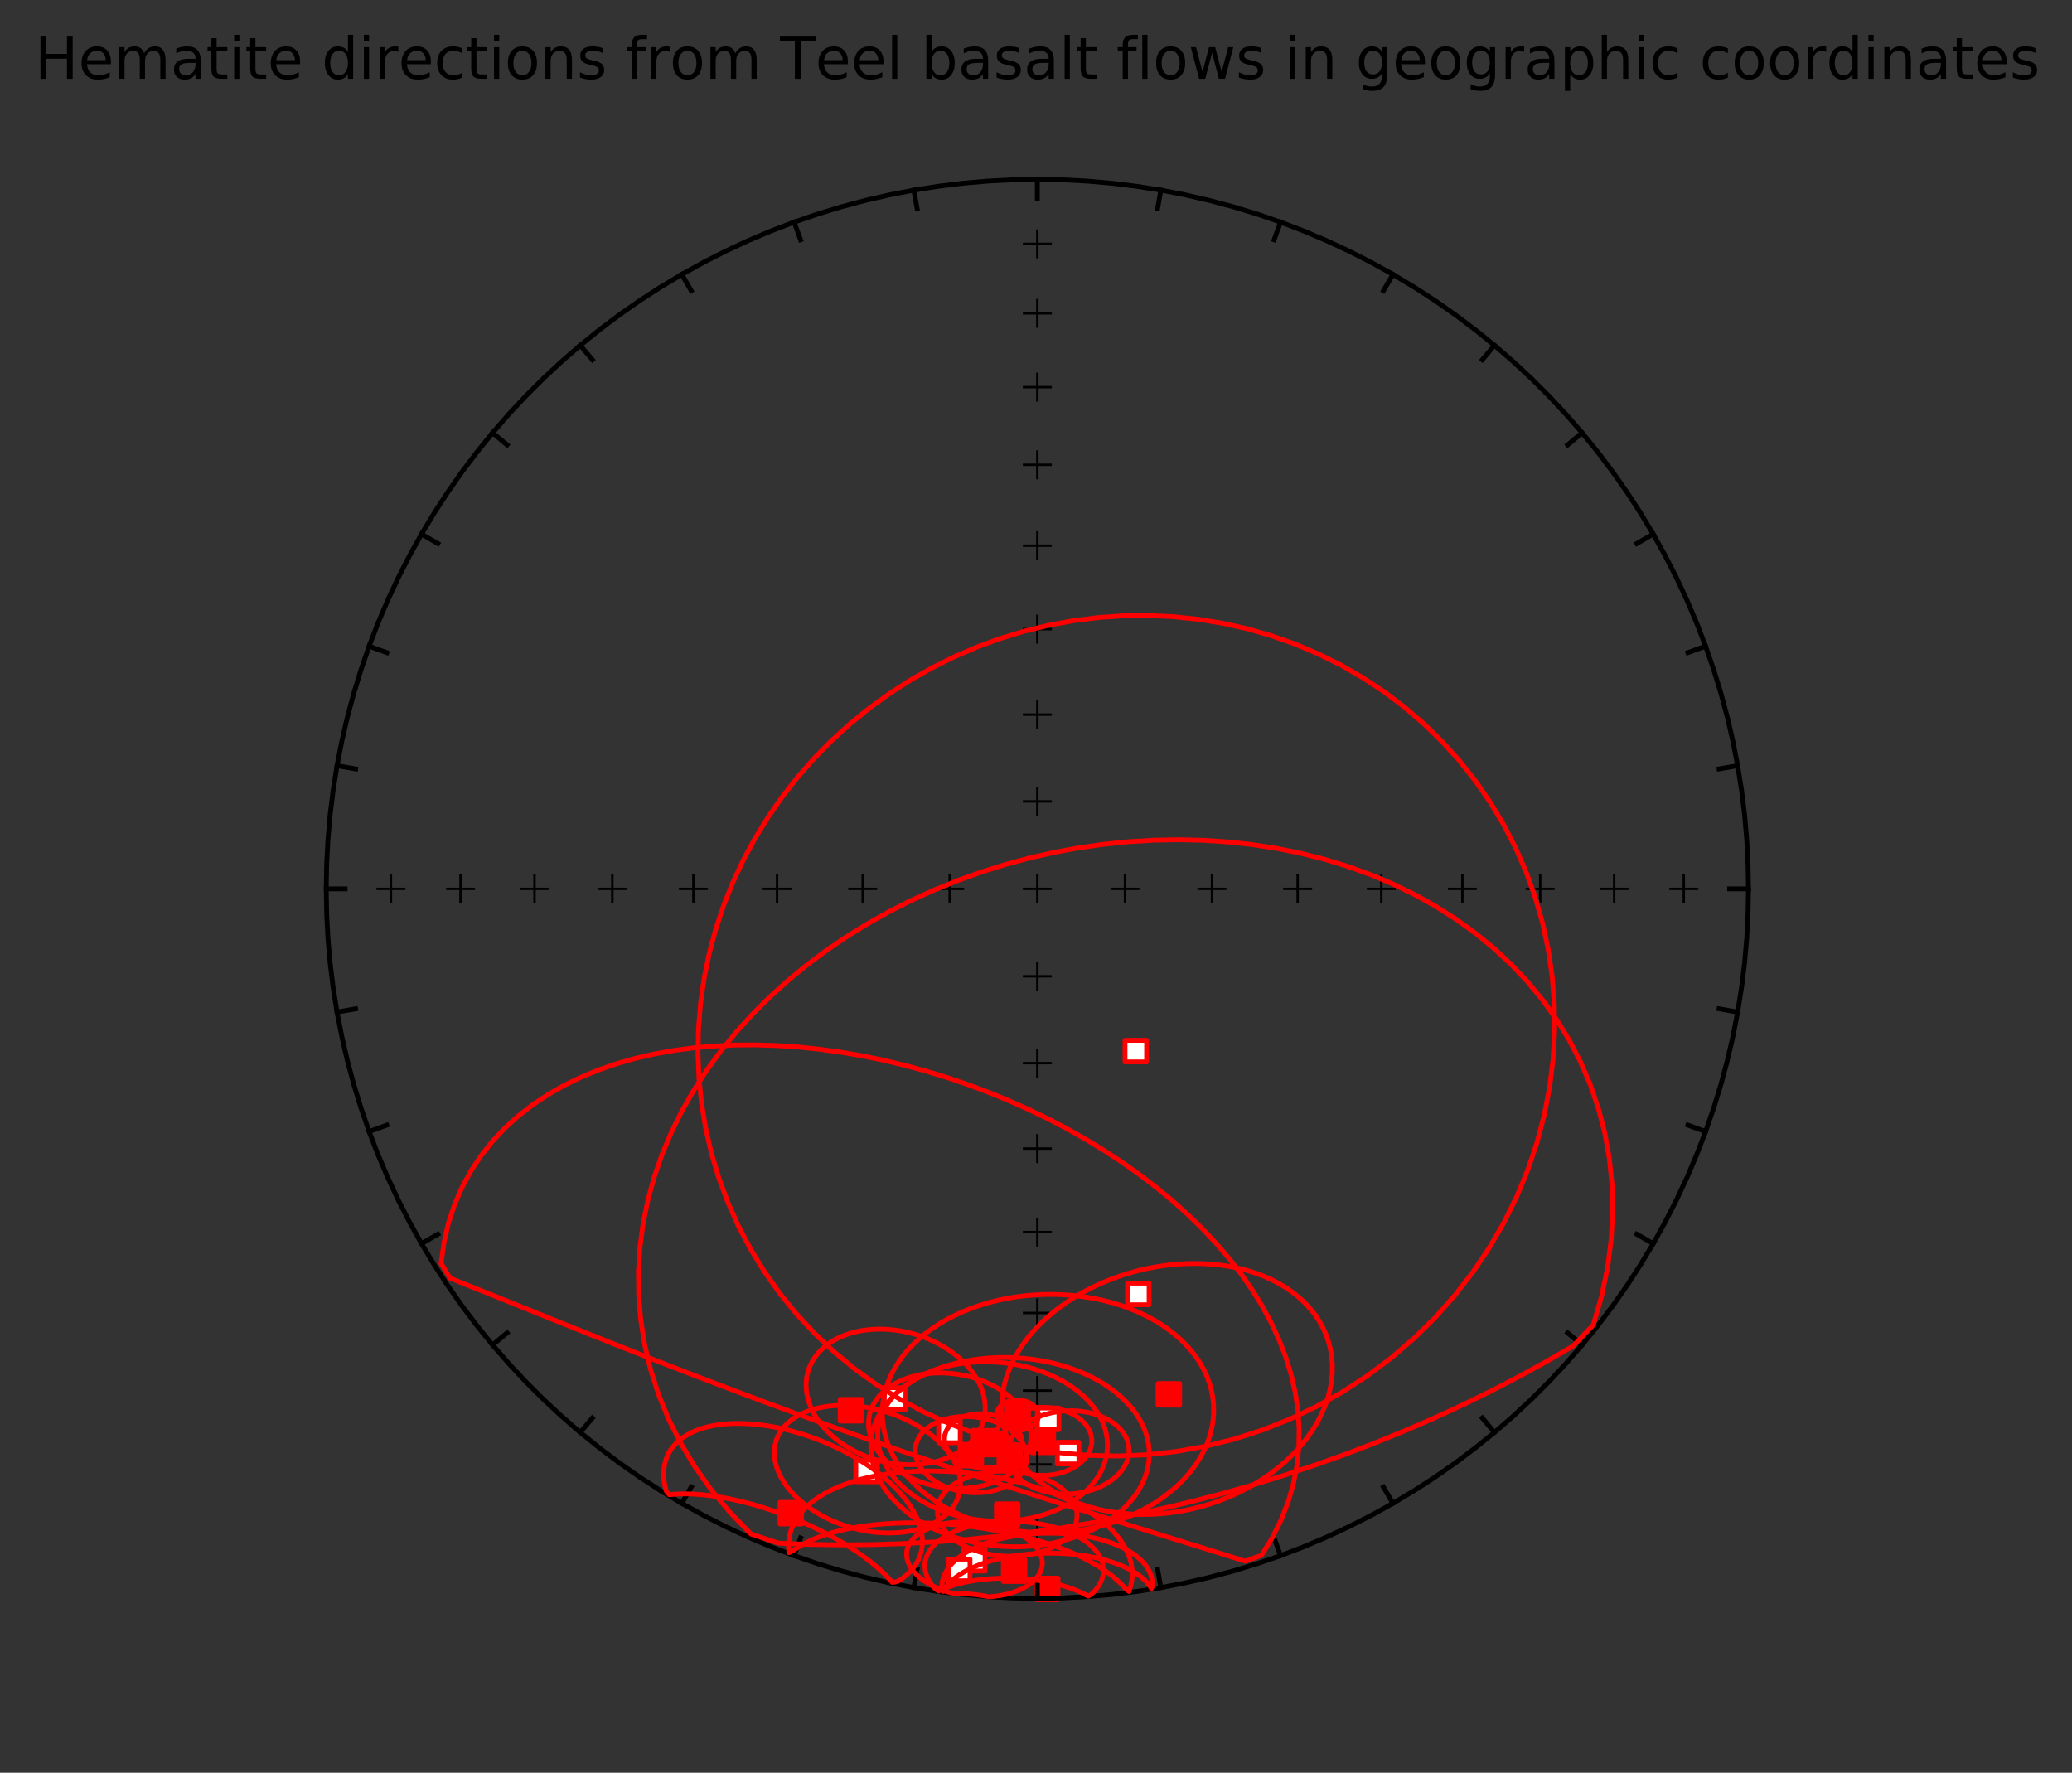 <?xml version="1.0" encoding="utf-8" standalone="no"?>
<!DOCTYPE svg PUBLIC "-//W3C//DTD SVG 1.1//EN"
  "http://www.w3.org/Graphics/SVG/1.1/DTD/svg11.dtd">
<!-- Created with matplotlib (http://matplotlib.org/) -->
<svg height="367pt" version="1.1" viewBox="0 0 429 367" width="429pt" xmlns="http://www.w3.org/2000/svg" xmlns:xlink="http://www.w3.org/1999/xlink">
 <rect x="0" y="0" width="429" height="367" fill="#333333" stroke="none"/>
 <defs>
  <style type="text/css">
*{stroke-linecap:butt;stroke-linejoin:round;stroke-miterlimit:100000;}
  </style>
 </defs>
 <g id="figure_1">
  <g id="patch_1">
   <path d="M 0 367.596 
L 429.559 367.596 
L 429.559 0 
L 0 0 
L 0 367.596 
z
" style="fill:none;"/>
  </g>
  <g id="axes_1">
   <g id="PathCollection_1">
    <defs>
     <path d="M -2.236 2.236 
L 2.236 2.236 
L 2.236 -2.236 
L -2.236 -2.236 
z
" id="mbcc2043a5c" style="stroke:#ff0000;"/>
    </defs>
    <g clip-path="url(#p7df959c1b6)">
     <use style="fill:#ffffff;stroke:#ff0000;" x="201.728" xlink:href="#mbcc2043a5c" y="323.003"/>
    </g>
   </g>
   <g id="PathCollection_2">
    <g clip-path="url(#p7df959c1b6)">
     <use style="fill:#ffffff;stroke:#ff0000;" x="235.167" xlink:href="#mbcc2043a5c" y="217.604"/>
    </g>
   </g>
   <g id="PathCollection_3">
    <g clip-path="url(#p7df959c1b6)">
     <use style="fill:#ffffff;stroke:#ff0000;" x="185.322" xlink:href="#mbcc2043a5c" y="289.524"/>
    </g>
   </g>
   <g id="PathCollection_4">
    <g clip-path="url(#p7df959c1b6)">
     <use style="fill:#ffffff;stroke:#ff0000;" x="179.428" xlink:href="#mbcc2043a5c" y="304.527"/>
    </g>
   </g>
   <g id="PathCollection_5">
    <g clip-path="url(#p7df959c1b6)">
     <use style="fill:#ffffff;stroke:#ff0000;" x="196.581" xlink:href="#mbcc2043a5c" y="296.452"/>
    </g>
   </g>
   <g id="PathCollection_6">
    <g clip-path="url(#p7df959c1b6)">
     <use style="fill:#ffffff;stroke:#ff0000;" x="217.016" xlink:href="#mbcc2043a5c" y="293.733"/>
    </g>
   </g>
   <g id="PathCollection_7">
    <defs>
     <path d="M -2.236 2.236 
L 2.236 2.236 
L 2.236 -2.236 
L -2.236 -2.236 
z
" id="mf8a512333f" style="stroke:#ff0000;"/>
    </defs>
    <g clip-path="url(#p7df959c1b6)">
     <use style="fill:#ff0000;stroke:#ff0000;" x="242.006" xlink:href="#mf8a512333f" y="288.662"/>
    </g>
   </g>
   <g id="PathCollection_8">
    <g clip-path="url(#p7df959c1b6)">
     <use style="fill:#ff0000;stroke:#ff0000;" x="208.535" xlink:href="#mf8a512333f" y="313.564"/>
    </g>
   </g>
   <g id="PathCollection_9">
    <g clip-path="url(#p7df959c1b6)">
     <use style="fill:#ff0000;stroke:#ff0000;" x="210.701" xlink:href="#mf8a512333f" y="292.963"/>
    </g>
   </g>
   <g id="PathCollection_10">
    <g clip-path="url(#p7df959c1b6)">
     <use style="fill:#ff0000;stroke:#ff0000;" x="215.918" xlink:href="#mf8a512333f" y="298.502"/>
    </g>
   </g>
   <g id="PathCollection_11">
    <g clip-path="url(#p7df959c1b6)">
     <use style="fill:#ff0000;stroke:#ff0000;" x="176.19" xlink:href="#mf8a512333f" y="291.955"/>
    </g>
   </g>
   <g id="PathCollection_12">
    <g clip-path="url(#p7df959c1b6)">
     <use style="fill:#ffffff;stroke:#ff0000;" x="198.602" xlink:href="#mbcc2043a5c" y="325.015"/>
    </g>
   </g>
   <g id="PathCollection_13">
    <g clip-path="url(#p7df959c1b6)">
     <use style="fill:#ff0000;stroke:#ff0000;" x="201.014" xlink:href="#mf8a512333f" y="301.26"/>
    </g>
   </g>
   <g id="PathCollection_14">
    <g clip-path="url(#p7df959c1b6)">
     <use style="fill:#ff0000;stroke:#ff0000;" x="163.733" xlink:href="#mf8a512333f" y="313.259"/>
    </g>
   </g>
   <g id="PathCollection_15">
    <g clip-path="url(#p7df959c1b6)">
     <use style="fill:#ff0000;stroke:#ff0000;" x="203.588" xlink:href="#mf8a512333f" y="298.361"/>
    </g>
   </g>
   <g id="PathCollection_16">
    <g clip-path="url(#p7df959c1b6)">
     <use style="fill:#ff0000;stroke:#ff0000;" x="205.448" xlink:href="#mf8a512333f" y="298.959"/>
    </g>
   </g>
   <g id="PathCollection_17">
    <g clip-path="url(#p7df959c1b6)">
     <use style="fill:#ff0000;stroke:#ff0000;" x="209.072" xlink:href="#mf8a512333f" y="301.394"/>
    </g>
   </g>
   <g id="PathCollection_18">
    <g clip-path="url(#p7df959c1b6)">
     <use style="fill:#ffffff;stroke:#ff0000;" x="221.154" xlink:href="#mbcc2043a5c" y="300.829"/>
    </g>
   </g>
   <g id="PathCollection_19">
    <g clip-path="url(#p7df959c1b6)">
     <use style="fill:#ffffff;stroke:#ff0000;" x="235.686" xlink:href="#mbcc2043a5c" y="267.881"/>
    </g>
   </g>
   <g id="PathCollection_20">
    <g clip-path="url(#p7df959c1b6)">
     <use style="fill:#ff0000;stroke:#ff0000;" x="216.822" xlink:href="#mf8a512333f" y="328.946"/>
    </g>
   </g>
   <g id="PathCollection_21">
    <g clip-path="url(#p7df959c1b6)">
     <use style="fill:#ff0000;stroke:#ff0000;" x="209.967" xlink:href="#mf8a512333f" y="325.172"/>
    </g>
   </g>
   <g id="line2d_1">
    <path clip-path="url(#p7df959c1b6)" d="M 214.779 37.126 
L 217.349 37.148 
L 219.918 37.215 
L 225.05 37.484 
L 230.17 37.93 
L 235.27 38.555 
L 240.346 39.357 
L 245.391 40.336 
L 250.399 41.489 
L 255.363 42.816 
L 260.277 44.315 
L 265.137 45.984 
L 269.934 47.822 
L 274.665 49.825 
L 279.323 51.992 
L 283.902 54.32 
L 288.397 56.806 
L 292.802 59.446 
L 297.112 62.239 
L 301.322 65.18 
L 305.426 68.265 
L 309.42 71.492 
L 313.299 74.856 
L 317.057 78.353 
L 320.691 81.978 
L 324.196 85.728 
L 327.568 89.597 
L 330.802 93.582 
L 333.895 97.677 
L 336.843 101.877 
L 339.642 106.177 
L 342.288 110.572 
L 344.78 115.056 
L 347.113 119.625 
L 349.285 124.272 
L 351.293 128.991 
L 353.135 133.778 
L 354.808 138.626 
L 356.311 143.529 
L 357.641 148.482 
L 358.797 153.477 
L 359.777 158.511 
L 360.581 163.575 
L 361.208 168.664 
L 361.655 173.771 
L 361.924 178.892 
L 362.014 184.018 
L 361.924 189.145 
L 361.655 194.265 
L 361.208 199.373 
L 360.581 204.462 
L 359.777 209.526 
L 358.797 214.559 
L 357.641 219.555 
L 356.311 224.507 
L 354.808 229.41 
L 353.135 234.258 
L 351.293 239.045 
L 349.285 243.765 
L 347.113 248.412 
L 344.78 252.98 
L 342.288 257.464 
L 339.642 261.859 
L 336.843 266.159 
L 333.895 270.359 
L 330.802 274.454 
L 327.568 278.439 
L 324.196 282.308 
L 320.691 286.058 
L 317.057 289.684 
L 313.299 293.18 
L 309.42 296.544 
L 305.426 299.771 
L 301.322 302.857 
L 297.112 305.797 
L 292.802 308.59 
L 288.397 311.231 
L 283.902 313.716 
L 279.323 316.044 
L 274.665 318.211 
L 269.934 320.214 
L 265.137 322.052 
L 260.277 323.721 
L 255.363 325.22 
L 250.399 326.547 
L 245.391 327.701 
L 240.346 328.679 
L 235.27 329.481 
L 230.17 330.106 
L 225.05 330.553 
L 219.918 330.821 
L 214.779 330.911 
L 209.641 330.821 
L 204.509 330.553 
L 199.389 330.106 
L 194.288 329.481 
L 189.212 328.679 
L 184.168 327.701 
L 179.16 326.547 
L 174.196 325.22 
L 169.281 323.721 
L 164.422 322.052 
L 159.624 320.214 
L 154.894 318.211 
L 150.236 316.044 
L 145.657 313.716 
L 141.162 311.231 
L 136.757 308.59 
L 132.447 305.797 
L 128.237 302.857 
L 124.133 299.771 
L 120.139 296.544 
L 116.26 293.18 
L 112.502 289.684 
L 108.868 286.058 
L 105.363 282.308 
L 101.991 278.439 
L 98.757 274.454 
L 95.664 270.359 
L 92.716 266.159 
L 89.917 261.859 
L 87.27 257.464 
L 84.779 252.98 
L 82.446 248.412 
L 80.274 243.765 
L 78.266 239.045 
L 76.424 234.258 
L 74.751 229.41 
L 73.248 224.507 
L 71.918 219.555 
L 70.762 214.559 
L 69.781 209.526 
L 68.977 204.462 
L 68.351 199.373 
L 67.903 194.265 
L 67.634 189.145 
L 67.545 184.018 
L 67.634 178.892 
L 67.903 173.771 
L 68.351 168.664 
L 68.977 163.575 
L 69.781 158.511 
L 70.762 153.477 
L 71.918 148.482 
L 73.248 143.529 
L 74.751 138.626 
L 76.424 133.778 
L 78.266 128.991 
L 80.274 124.272 
L 82.446 119.625 
L 84.779 115.056 
L 87.27 110.572 
L 89.917 106.177 
L 92.716 101.877 
L 95.664 97.677 
L 98.757 93.582 
L 101.991 89.597 
L 105.363 85.728 
L 108.868 81.978 
L 112.502 78.353 
L 116.26 74.856 
L 120.139 71.492 
L 124.133 68.265 
L 128.237 65.18 
L 132.447 62.239 
L 136.757 59.446 
L 141.162 56.806 
L 145.657 54.32 
L 150.236 51.992 
L 154.894 49.825 
L 159.624 47.822 
L 164.422 45.984 
L 169.281 44.315 
L 174.196 42.816 
L 179.16 41.489 
L 184.168 40.336 
L 189.212 39.357 
L 194.288 38.555 
L 199.389 37.93 
L 204.509 37.484 
L 209.641 37.215 
L 214.779 37.126 
L 214.779 37.126 
" style="fill:none;stroke:#000000;stroke-linecap:square;"/>
   </g>
   <g id="line2d_2">
    <defs>
     <path d="M -3 0 
L 3 0 
M 0 3 
L 0 -3 
" id="m2a79a252fe" style="stroke:#000000;stroke-width:0.5;"/>
    </defs>
    <g clip-path="url(#p7df959c1b6)">
     <use style="stroke:#000000;stroke-width:0.5;" x="214.779" xlink:href="#m2a79a252fe" y="50.487"/>
     <use style="stroke:#000000;stroke-width:0.5;" x="214.779" xlink:href="#m2a79a252fe" y="64.865"/>
     <use style="stroke:#000000;stroke-width:0.5;" x="214.779" xlink:href="#m2a79a252fe" y="80.149"/>
     <use style="stroke:#000000;stroke-width:0.5;" x="214.779" xlink:href="#m2a79a252fe" y="96.225"/>
     <use style="stroke:#000000;stroke-width:0.5;" x="214.779" xlink:href="#m2a79a252fe" y="112.968"/>
     <use style="stroke:#000000;stroke-width:0.5;" x="214.779" xlink:href="#m2a79a252fe" y="130.252"/>
     <use style="stroke:#000000;stroke-width:0.5;" x="214.779" xlink:href="#m2a79a252fe" y="147.945"/>
     <use style="stroke:#000000;stroke-width:0.5;" x="214.779" xlink:href="#m2a79a252fe" y="165.913"/>
     <use style="stroke:#000000;stroke-width:0.5;" x="214.779" xlink:href="#m2a79a252fe" y="184.018"/>
    </g>
   </g>
   <g id="line2d_3">
    <g clip-path="url(#p7df959c1b6)">
     <use style="stroke:#000000;stroke-width:0.5;" x="348.622" xlink:href="#m2a79a252fe" y="184.018"/>
     <use style="stroke:#000000;stroke-width:0.5;" x="334.21" xlink:href="#m2a79a252fe" y="184.018"/>
     <use style="stroke:#000000;stroke-width:0.5;" x="318.89" xlink:href="#m2a79a252fe" y="184.018"/>
     <use style="stroke:#000000;stroke-width:0.5;" x="302.778" xlink:href="#m2a79a252fe" y="184.018"/>
     <use style="stroke:#000000;stroke-width:0.5;" x="285.995" xlink:href="#m2a79a252fe" y="184.018"/>
     <use style="stroke:#000000;stroke-width:0.5;" x="268.671" xlink:href="#m2a79a252fe" y="184.018"/>
     <use style="stroke:#000000;stroke-width:0.5;" x="250.937" xlink:href="#m2a79a252fe" y="184.018"/>
     <use style="stroke:#000000;stroke-width:0.5;" x="232.927" xlink:href="#m2a79a252fe" y="184.018"/>
    </g>
   </g>
   <g id="line2d_4">
    <g clip-path="url(#p7df959c1b6)">
     <use style="stroke:#000000;stroke-width:0.5;" x="214.779" xlink:href="#m2a79a252fe" y="317.549"/>
     <use style="stroke:#000000;stroke-width:0.5;" x="214.779" xlink:href="#m2a79a252fe" y="303.171"/>
     <use style="stroke:#000000;stroke-width:0.5;" x="214.779" xlink:href="#m2a79a252fe" y="287.887"/>
     <use style="stroke:#000000;stroke-width:0.5;" x="214.779" xlink:href="#m2a79a252fe" y="271.812"/>
     <use style="stroke:#000000;stroke-width:0.5;" x="214.779" xlink:href="#m2a79a252fe" y="255.068"/>
     <use style="stroke:#000000;stroke-width:0.5;" x="214.779" xlink:href="#m2a79a252fe" y="237.784"/>
     <use style="stroke:#000000;stroke-width:0.5;" x="214.779" xlink:href="#m2a79a252fe" y="220.091"/>
     <use style="stroke:#000000;stroke-width:0.5;" x="214.779" xlink:href="#m2a79a252fe" y="202.124"/>
    </g>
   </g>
   <g id="line2d_5">
    <g clip-path="url(#p7df959c1b6)">
     <use style="stroke:#000000;stroke-width:0.5;" x="80.937" xlink:href="#m2a79a252fe" y="184.018"/>
     <use style="stroke:#000000;stroke-width:0.5;" x="95.348" xlink:href="#m2a79a252fe" y="184.018"/>
     <use style="stroke:#000000;stroke-width:0.5;" x="110.669" xlink:href="#m2a79a252fe" y="184.018"/>
     <use style="stroke:#000000;stroke-width:0.5;" x="126.781" xlink:href="#m2a79a252fe" y="184.018"/>
     <use style="stroke:#000000;stroke-width:0.5;" x="143.563" xlink:href="#m2a79a252fe" y="184.018"/>
     <use style="stroke:#000000;stroke-width:0.5;" x="160.888" xlink:href="#m2a79a252fe" y="184.018"/>
     <use style="stroke:#000000;stroke-width:0.5;" x="178.622" xlink:href="#m2a79a252fe" y="184.018"/>
     <use style="stroke:#000000;stroke-width:0.5;" x="196.632" xlink:href="#m2a79a252fe" y="184.018"/>
    </g>
   </g>
   <g id="line2d_6">
    <path clip-path="url(#p7df959c1b6)" d="M 214.779 37.126 
L 214.779 38.413 
L 214.779 39.712 
L 214.779 41.021 
" style="fill:none;stroke:#000000;stroke-linecap:square;"/>
   </g>
   <g id="line2d_7">
    <path clip-path="url(#p7df959c1b6)" d="M 240.346 39.357 
L 240.122 40.625 
L 239.896 41.904 
L 239.668 43.194 
" style="fill:none;stroke:#000000;stroke-linecap:square;"/>
   </g>
   <g id="line2d_8">
    <path clip-path="url(#p7df959c1b6)" d="M 265.137 45.984 
L 264.695 47.194 
L 264.25 48.414 
L 263.801 49.645 
" style="fill:none;stroke:#000000;stroke-linecap:square;"/>
   </g>
   <g id="line2d_9">
    <path clip-path="url(#p7df959c1b6)" d="M 288.397 56.806 
L 287.752 57.921 
L 287.101 59.045 
L 286.444 60.179 
" style="fill:none;stroke:#000000;stroke-linecap:square;"/>
   </g>
   <g id="line2d_10">
    <path clip-path="url(#p7df959c1b6)" d="M 309.42 71.492 
L 308.591 72.478 
L 307.754 73.473 
L 306.91 74.476 
" style="fill:none;stroke:#000000;stroke-linecap:square;"/>
   </g>
   <g id="line2d_11">
    <path clip-path="url(#p7df959c1b6)" d="M 327.568 89.597 
L 326.579 90.425 
L 325.582 91.26 
L 324.577 92.101 
" style="fill:none;stroke:#000000;stroke-linecap:square;"/>
   </g>
   <g id="line2d_12">
    <path clip-path="url(#p7df959c1b6)" d="M 342.288 110.572 
L 341.171 111.216 
L 340.044 111.865 
L 338.907 112.52 
" style="fill:none;stroke:#000000;stroke-linecap:square;"/>
   </g>
   <g id="line2d_13">
    <path clip-path="url(#p7df959c1b6)" d="M 353.135 133.778 
L 351.922 134.218 
L 350.699 134.662 
L 349.466 135.11 
" style="fill:none;stroke:#000000;stroke-linecap:square;"/>
   </g>
   <g id="line2d_14">
    <path clip-path="url(#p7df959c1b6)" d="M 359.777 158.511 
L 358.506 158.734 
L 357.225 158.96 
L 355.932 159.187 
" style="fill:none;stroke:#000000;stroke-linecap:square;"/>
   </g>
   <g id="line2d_15">
    <path clip-path="url(#p7df959c1b6)" d="M 362.014 184.018 
L 360.724 184.018 
L 359.422 184.018 
L 358.11 184.018 
" style="fill:none;stroke:#000000;stroke-linecap:square;"/>
   </g>
   <g id="line2d_16">
    <path clip-path="url(#p7df959c1b6)" d="M 359.777 209.526 
L 358.506 209.302 
L 357.225 209.077 
L 355.932 208.849 
" style="fill:none;stroke:#000000;stroke-linecap:square;"/>
   </g>
   <g id="line2d_17">
    <path clip-path="url(#p7df959c1b6)" d="M 353.135 234.258 
L 351.922 233.818 
L 350.699 233.374 
L 349.466 232.926 
" style="fill:none;stroke:#000000;stroke-linecap:square;"/>
   </g>
   <g id="line2d_18">
    <path clip-path="url(#p7df959c1b6)" d="M 342.288 257.464 
L 341.171 256.821 
L 340.044 256.171 
L 338.907 255.517 
" style="fill:none;stroke:#000000;stroke-linecap:square;"/>
   </g>
   <g id="line2d_19">
    <path clip-path="url(#p7df959c1b6)" d="M 327.568 278.439 
L 326.579 277.611 
L 325.582 276.777 
L 324.577 275.935 
" style="fill:none;stroke:#000000;stroke-linecap:square;"/>
   </g>
   <g id="line2d_20">
    <path clip-path="url(#p7df959c1b6)" d="M 309.42 296.544 
L 308.591 295.558 
L 307.754 294.563 
L 306.91 293.56 
" style="fill:none;stroke:#000000;stroke-linecap:square;"/>
   </g>
   <g id="line2d_21">
    <path clip-path="url(#p7df959c1b6)" d="M 288.397 311.231 
L 287.752 310.116 
L 287.101 308.991 
L 286.444 307.857 
" style="fill:none;stroke:#000000;stroke-linecap:square;"/>
   </g>
   <g id="line2d_22">
    <path clip-path="url(#p7df959c1b6)" d="M 265.137 322.052 
L 264.695 320.842 
L 264.25 319.622 
L 263.801 318.391 
" style="fill:none;stroke:#000000;stroke-linecap:square;"/>
   </g>
   <g id="line2d_23">
    <path clip-path="url(#p7df959c1b6)" d="M 240.346 328.679 
L 240.122 327.411 
L 239.896 326.132 
L 239.668 324.843 
" style="fill:none;stroke:#000000;stroke-linecap:square;"/>
   </g>
   <g id="line2d_24">
    <path clip-path="url(#p7df959c1b6)" d="M 214.779 330.911 
L 214.779 329.623 
L 214.779 328.325 
L 214.779 327.015 
" style="fill:none;stroke:#000000;stroke-linecap:square;"/>
   </g>
   <g id="line2d_25">
    <path clip-path="url(#p7df959c1b6)" d="M 189.212 328.679 
L 189.436 327.411 
L 189.662 326.132 
L 189.89 324.843 
" style="fill:none;stroke:#000000;stroke-linecap:square;"/>
   </g>
   <g id="line2d_26">
    <path clip-path="url(#p7df959c1b6)" d="M 164.422 322.052 
L 164.863 320.842 
L 165.309 319.622 
L 165.758 318.391 
" style="fill:none;stroke:#000000;stroke-linecap:square;"/>
   </g>
   <g id="line2d_27">
    <path clip-path="url(#p7df959c1b6)" d="M 141.162 311.231 
L 141.807 310.116 
L 142.458 308.991 
L 143.114 307.857 
" style="fill:none;stroke:#000000;stroke-linecap:square;"/>
   </g>
   <g id="line2d_28">
    <path clip-path="url(#p7df959c1b6)" d="M 120.139 296.544 
L 120.968 295.558 
L 121.805 294.563 
L 122.649 293.56 
" style="fill:none;stroke:#000000;stroke-linecap:square;"/>
   </g>
   <g id="line2d_29">
    <path clip-path="url(#p7df959c1b6)" d="M 101.991 278.439 
L 102.98 277.611 
L 103.977 276.777 
L 104.982 275.935 
" style="fill:none;stroke:#000000;stroke-linecap:square;"/>
   </g>
   <g id="line2d_30">
    <path clip-path="url(#p7df959c1b6)" d="M 87.27 257.464 
L 88.388 256.821 
L 89.515 256.171 
L 90.652 255.517 
" style="fill:none;stroke:#000000;stroke-linecap:square;"/>
   </g>
   <g id="line2d_31">
    <path clip-path="url(#p7df959c1b6)" d="M 76.424 234.258 
L 77.637 233.818 
L 78.86 233.374 
L 80.093 232.926 
" style="fill:none;stroke:#000000;stroke-linecap:square;"/>
   </g>
   <g id="line2d_32">
    <path clip-path="url(#p7df959c1b6)" d="M 69.781 209.526 
L 71.052 209.302 
L 72.334 209.077 
L 73.627 208.849 
" style="fill:none;stroke:#000000;stroke-linecap:square;"/>
   </g>
   <g id="line2d_33">
    <path clip-path="url(#p7df959c1b6)" d="M 67.545 184.018 
L 68.835 184.018 
L 70.137 184.018 
L 71.449 184.018 
" style="fill:none;stroke:#000000;stroke-linecap:square;"/>
   </g>
   <g id="line2d_34">
    <path clip-path="url(#p7df959c1b6)" d="M 69.781 158.511 
L 71.052 158.734 
L 72.334 158.96 
L 73.627 159.187 
" style="fill:none;stroke:#000000;stroke-linecap:square;"/>
   </g>
   <g id="line2d_35">
    <path clip-path="url(#p7df959c1b6)" d="M 76.424 133.778 
L 77.637 134.218 
L 78.86 134.662 
L 80.093 135.11 
" style="fill:none;stroke:#000000;stroke-linecap:square;"/>
   </g>
   <g id="line2d_36">
    <path clip-path="url(#p7df959c1b6)" d="M 87.27 110.572 
L 88.388 111.216 
L 89.515 111.865 
L 90.652 112.52 
" style="fill:none;stroke:#000000;stroke-linecap:square;"/>
   </g>
   <g id="line2d_37">
    <path clip-path="url(#p7df959c1b6)" d="M 101.991 89.597 
L 102.98 90.425 
L 103.977 91.26 
L 104.982 92.101 
" style="fill:none;stroke:#000000;stroke-linecap:square;"/>
   </g>
   <g id="line2d_38">
    <path clip-path="url(#p7df959c1b6)" d="M 120.139 71.492 
L 120.968 72.478 
L 121.805 73.473 
L 122.649 74.476 
" style="fill:none;stroke:#000000;stroke-linecap:square;"/>
   </g>
   <g id="line2d_39">
    <path clip-path="url(#p7df959c1b6)" d="M 141.162 56.806 
L 141.807 57.921 
L 142.458 59.045 
L 143.114 60.179 
" style="fill:none;stroke:#000000;stroke-linecap:square;"/>
   </g>
   <g id="line2d_40">
    <path clip-path="url(#p7df959c1b6)" d="M 164.422 45.984 
L 164.863 47.194 
L 165.309 48.414 
L 165.758 49.645 
" style="fill:none;stroke:#000000;stroke-linecap:square;"/>
   </g>
   <g id="line2d_41">
    <path clip-path="url(#p7df959c1b6)" d="M 189.212 39.357 
L 189.436 40.625 
L 189.662 41.904 
L 189.89 43.194 
" style="fill:none;stroke:#000000;stroke-linecap:square;"/>
   </g>
   <g id="line2d_42">
    <path clip-path="url(#p7df959c1b6)" d="M 187.77 321.025 
L 187.712 321.506 
L 187.71 321.993 
L 187.763 322.487 
L 187.873 322.983 
L 188.039 323.481 
L 188.26 323.978 
L 188.537 324.472 
L 188.869 324.961 
L 189.255 325.443 
L 189.693 325.915 
L 190.183 326.376 
L 190.722 326.823 
L 191.309 327.254 
L 191.941 327.667 
L 192.616 328.06 
L 193.331 328.431 
L 194.083 328.778 
L 194.869 329.099 
L 195.686 329.393 
L 196.53 329.658 
L 197.4 329.874 
L 198.31 329.878 
L 199.226 329.906 
L 200.147 329.957 
L 201.068 330.031 
L 201.988 330.129 
L 202.902 330.249 
L 203.807 330.392 
L 204.702 330.556 
L 205.597 330.506 
L 206.475 330.402 
L 207.333 330.264 
L 208.165 330.094 
L 208.969 329.893 
L 209.74 329.661 
L 210.477 329.4 
L 211.175 329.111 
L 211.831 328.796 
L 212.444 328.457 
L 213.011 328.095 
L 213.53 327.712 
L 213.999 327.31 
L 214.416 326.891 
L 214.78 326.457 
L 215.091 326.009 
L 215.346 325.551 
L 215.546 325.083 
L 215.69 324.609 
L 215.779 324.129 
L 215.812 323.646 
L 215.789 323.162 
L 215.712 322.678 
L 215.58 322.197 
L 215.396 321.72 
L 215.16 321.249 
L 214.872 320.785 
L 214.536 320.331 
L 214.152 319.887 
L 213.723 319.456 
L 213.249 319.038 
L 212.734 318.635 
L 212.178 318.249 
L 211.586 317.88 
L 210.958 317.529 
L 210.297 317.198 
L 209.606 316.888 
L 208.887 316.599 
L 208.143 316.332 
L 207.377 316.089 
L 206.591 315.869 
L 205.788 315.674 
L 204.972 315.504 
L 204.144 315.359 
L 203.307 315.241 
L 202.466 315.149 
L 201.621 315.083 
L 200.778 315.045 
L 199.937 315.033 
L 199.103 315.049 
L 198.278 315.092 
L 197.465 315.162 
L 196.666 315.26 
L 195.886 315.384 
L 195.126 315.534 
L 194.389 315.711 
L 193.678 315.914 
L 192.996 316.142 
L 192.345 316.395 
L 191.727 316.672 
L 191.146 316.972 
L 190.603 317.295 
L 190.1 317.639 
L 189.641 318.004 
L 189.226 318.388 
L 188.857 318.79 
L 188.537 319.209 
L 188.267 319.644 
L 188.048 320.092 
L 187.882 320.553 
L 187.77 321.025 
" style="fill:none;stroke:#ff0000;stroke-linecap:square;"/>
   </g>
   <g id="line2d_43">
    <path clip-path="url(#p7df959c1b6)" d="M 152.907 253.852 
L 155.419 258.617 
L 158.251 263.234 
L 161.399 267.684 
L 164.855 271.946 
L 168.61 275.999 
L 172.653 279.821 
L 176.973 283.393 
L 181.554 286.695 
L 186.381 289.707 
L 191.437 292.412 
L 196.702 294.791 
L 202.155 296.829 
L 207.773 298.51 
L 213.531 299.822 
L 219.404 300.752 
L 225.364 301.292 
L 231.383 301.433 
L 237.43 301.171 
L 243.476 300.504 
L 249.49 299.43 
L 255.44 297.952 
L 261.296 296.075 
L 267.025 293.808 
L 272.599 291.16 
L 277.988 288.145 
L 283.163 284.778 
L 288.097 281.076 
L 292.766 277.061 
L 297.146 272.753 
L 301.215 268.177 
L 304.955 263.357 
L 308.349 258.321 
L 311.384 253.095 
L 314.046 247.709 
L 316.328 242.189 
L 318.222 236.566 
L 319.725 230.867 
L 320.834 225.121 
L 321.551 219.356 
L 321.876 213.598 
L 321.817 207.875 
L 321.377 202.211 
L 320.567 196.631 
L 319.395 191.157 
L 317.873 185.812 
L 316.013 180.614 
L 313.828 175.585 
L 311.334 170.74 
L 308.544 166.096 
L 305.476 161.668 
L 302.145 157.469 
L 298.569 153.512 
L 294.764 149.808 
L 290.749 146.365 
L 286.54 143.193 
L 282.156 140.298 
L 277.614 137.688 
L 272.933 135.366 
L 268.13 133.337 
L 263.222 131.605 
L 258.228 130.17 
L 253.164 129.036 
L 248.049 128.201 
L 242.898 127.666 
L 237.729 127.43 
L 232.558 127.491 
L 227.401 127.847 
L 222.275 128.494 
L 217.195 129.428 
L 212.177 130.645 
L 207.236 132.14 
L 202.386 133.908 
L 197.643 135.942 
L 193.02 138.235 
L 188.532 140.78 
L 184.192 143.569 
L 180.014 146.594 
L 176.01 149.845 
L 172.193 153.314 
L 168.575 156.99 
L 165.169 160.863 
L 161.986 164.921 
L 159.037 169.154 
L 156.332 173.548 
L 153.882 178.092 
L 151.697 182.771 
L 149.785 187.573 
L 148.157 192.483 
L 146.819 197.485 
L 145.779 202.566 
L 145.044 207.707 
L 144.621 212.894 
L 144.514 218.109 
L 144.729 223.334 
L 145.269 228.551 
L 146.137 233.742 
L 147.335 238.887 
L 148.863 243.967 
L 150.721 248.962 
L 152.907 253.852 
" style="fill:none;stroke:#ff0000;stroke-linecap:square;"/>
   </g>
   <g id="line2d_44">
    <path clip-path="url(#p7df959c1b6)" d="M 167.461 283.418 
L 167.213 284.234 
L 167.036 285.073 
L 166.931 285.932 
L 166.9 286.806 
L 166.944 287.694 
L 167.062 288.591 
L 167.255 289.493 
L 167.524 290.397 
L 167.866 291.298 
L 168.283 292.194 
L 168.772 293.08 
L 169.332 293.951 
L 169.961 294.805 
L 170.657 295.637 
L 171.418 296.442 
L 172.239 297.218 
L 173.119 297.961 
L 174.053 298.666 
L 175.038 299.331 
L 176.069 299.953 
L 177.142 300.527 
L 178.252 301.052 
L 179.394 301.525 
L 180.563 301.944 
L 181.754 302.306 
L 182.961 302.61 
L 184.178 302.855 
L 185.401 303.039 
L 186.623 303.162 
L 187.839 303.224 
L 189.044 303.224 
L 190.231 303.162 
L 191.397 303.04 
L 192.534 302.858 
L 193.64 302.618 
L 194.708 302.32 
L 195.735 301.967 
L 196.716 301.561 
L 197.647 301.104 
L 198.525 300.598 
L 199.345 300.046 
L 200.106 299.451 
L 200.804 298.816 
L 201.437 298.144 
L 202.003 297.437 
L 202.5 296.7 
L 202.927 295.935 
L 203.282 295.146 
L 203.565 294.337 
L 203.776 293.51 
L 203.914 292.669 
L 203.979 291.818 
L 203.972 290.959 
L 203.893 290.097 
L 203.743 289.234 
L 203.524 288.373 
L 203.237 287.518 
L 202.883 286.672 
L 202.464 285.838 
L 201.983 285.018 
L 201.441 284.215 
L 200.841 283.433 
L 200.186 282.673 
L 199.477 281.938 
L 198.718 281.231 
L 197.912 280.554 
L 197.062 279.908 
L 196.17 279.297 
L 195.241 278.721 
L 194.278 278.183 
L 193.283 277.685 
L 192.261 277.228 
L 191.215 276.813 
L 190.149 276.442 
L 189.066 276.116 
L 187.97 275.837 
L 186.865 275.604 
L 185.755 275.42 
L 184.643 275.284 
L 183.534 275.198 
L 182.43 275.161 
L 181.336 275.174 
L 180.257 275.238 
L 179.194 275.352 
L 178.153 275.516 
L 177.137 275.73 
L 176.15 275.993 
L 175.195 276.306 
L 174.276 276.666 
L 173.396 277.073 
L 172.559 277.527 
L 171.769 278.025 
L 171.027 278.567 
L 170.338 279.151 
L 169.705 279.774 
L 169.13 280.436 
L 168.615 281.133 
L 168.164 281.865 
L 167.779 282.627 
L 167.461 283.418 
" style="fill:none;stroke:#ff0000;stroke-linecap:square;"/>
   </g>
   <g id="line2d_45">
    <path clip-path="url(#p7df959c1b6)" d="M 160.874 297.774 
L 160.622 298.516 
L 160.445 299.285 
L 160.342 300.076 
L 160.316 300.888 
L 160.367 301.716 
L 160.496 302.559 
L 160.704 303.411 
L 160.99 304.271 
L 161.354 305.133 
L 161.795 305.994 
L 162.312 306.85 
L 162.904 307.698 
L 163.569 308.533 
L 164.304 309.351 
L 165.107 310.149 
L 165.975 310.922 
L 166.903 311.666 
L 167.89 312.378 
L 168.929 313.054 
L 170.017 313.691 
L 171.149 314.285 
L 172.32 314.834 
L 173.524 315.334 
L 174.756 315.783 
L 176.01 316.179 
L 177.28 316.52 
L 178.56 316.805 
L 179.845 317.031 
L 181.127 317.199 
L 182.401 317.307 
L 183.662 317.356 
L 184.903 317.346 
L 186.118 317.277 
L 187.303 317.149 
L 188.451 316.965 
L 189.558 316.725 
L 190.62 316.432 
L 191.631 316.086 
L 192.587 315.69 
L 193.486 315.247 
L 194.323 314.759 
L 195.095 314.229 
L 195.801 313.659 
L 196.436 313.053 
L 197 312.413 
L 197.491 311.743 
L 197.908 311.045 
L 198.249 310.323 
L 198.515 309.58 
L 198.704 308.82 
L 198.818 308.044 
L 198.856 307.257 
L 198.819 306.462 
L 198.708 305.661 
L 198.524 304.858 
L 198.269 304.056 
L 197.944 303.256 
L 197.552 302.463 
L 197.093 301.679 
L 196.571 300.906 
L 195.988 300.147 
L 195.346 299.405 
L 194.648 298.681 
L 193.897 297.978 
L 193.096 297.298 
L 192.248 296.644 
L 191.356 296.016 
L 190.423 295.418 
L 189.453 294.851 
L 188.449 294.316 
L 187.415 293.816 
L 186.355 293.351 
L 185.271 292.924 
L 184.167 292.535 
L 183.048 292.186 
L 181.917 291.878 
L 180.778 291.612 
L 179.634 291.389 
L 178.489 291.21 
L 177.348 291.075 
L 176.214 290.985 
L 175.091 290.941 
L 173.982 290.943 
L 172.892 290.992 
L 171.824 291.087 
L 170.782 291.228 
L 169.769 291.416 
L 168.79 291.651 
L 167.848 291.931 
L 166.947 292.256 
L 166.089 292.626 
L 165.279 293.04 
L 164.52 293.497 
L 163.814 293.995 
L 163.166 294.534 
L 162.577 295.112 
L 162.051 295.726 
L 161.59 296.376 
L 161.197 297.059 
L 160.874 297.774 
" style="fill:none;stroke:#ff0000;stroke-linecap:square;"/>
   </g>
   <g id="line2d_46">
    <path clip-path="url(#p7df959c1b6)" d="M 180.036 292.871 
L 179.903 293.601 
L 179.837 294.343 
L 179.837 295.095 
L 179.904 295.854 
L 180.038 296.617 
L 180.241 297.38 
L 180.51 298.142 
L 180.846 298.897 
L 181.247 299.644 
L 181.713 300.378 
L 182.243 301.097 
L 182.833 301.796 
L 183.483 302.474 
L 184.189 303.127 
L 184.95 303.751 
L 185.762 304.344 
L 186.621 304.902 
L 187.524 305.424 
L 188.468 305.906 
L 189.448 306.346 
L 190.46 306.742 
L 191.5 307.092 
L 192.562 307.394 
L 193.642 307.647 
L 194.736 307.85 
L 195.838 308.001 
L 196.944 308.1 
L 198.048 308.147 
L 199.145 308.141 
L 200.23 308.083 
L 201.299 307.973 
L 202.347 307.812 
L 203.369 307.6 
L 204.361 307.34 
L 205.318 307.032 
L 206.237 306.679 
L 207.114 306.281 
L 207.944 305.842 
L 208.725 305.363 
L 209.455 304.847 
L 210.129 304.297 
L 210.745 303.714 
L 211.302 303.102 
L 211.798 302.464 
L 212.231 301.803 
L 212.599 301.121 
L 212.902 300.422 
L 213.14 299.708 
L 213.311 298.983 
L 213.415 298.249 
L 213.453 297.509 
L 213.426 296.767 
L 213.333 296.025 
L 213.176 295.286 
L 212.956 294.553 
L 212.673 293.828 
L 212.331 293.114 
L 211.929 292.414 
L 211.471 291.729 
L 210.958 291.063 
L 210.393 290.417 
L 209.778 289.794 
L 209.115 289.196 
L 208.407 288.624 
L 207.657 288.08 
L 206.868 287.567 
L 206.043 287.085 
L 205.184 286.637 
L 204.295 286.223 
L 203.379 285.846 
L 202.439 285.505 
L 201.479 285.203 
L 200.502 284.94 
L 199.511 284.716 
L 198.51 284.534 
L 197.502 284.393 
L 196.492 284.294 
L 195.481 284.237 
L 194.475 284.222 
L 193.475 284.25 
L 192.486 284.321 
L 191.512 284.434 
L 190.555 284.59 
L 189.62 284.788 
L 188.709 285.027 
L 187.826 285.308 
L 186.973 285.628 
L 186.155 285.988 
L 185.375 286.387 
L 184.635 286.822 
L 183.938 287.293 
L 183.287 287.799 
L 182.685 288.338 
L 182.135 288.908 
L 181.638 289.507 
L 181.198 290.134 
L 180.815 290.786 
L 180.493 291.461 
L 180.233 292.157 
L 180.036 292.871 
" style="fill:none;stroke:#ff0000;stroke-linecap:square;"/>
   </g>
   <g id="line2d_47">
    <path clip-path="url(#p7df959c1b6)" d="M 182.768 290.769 
L 182.678 292.308 
L 182.723 293.859 
L 182.905 295.416 
L 183.226 296.971 
L 183.685 298.52 
L 184.285 300.054 
L 185.024 301.568 
L 185.903 303.054 
L 186.918 304.504 
L 188.068 305.911 
L 189.35 307.269 
L 190.76 308.569 
L 192.293 309.804 
L 193.944 310.967 
L 195.706 312.051 
L 197.572 313.05 
L 199.533 313.957 
L 201.582 314.767 
L 203.709 315.473 
L 205.903 316.071 
L 208.154 316.558 
L 210.451 316.929 
L 212.782 317.182 
L 215.134 317.316 
L 217.497 317.328 
L 219.857 317.22 
L 222.202 316.991 
L 224.52 316.644 
L 226.8 316.18 
L 229.029 315.602 
L 231.197 314.915 
L 233.293 314.123 
L 235.308 313.231 
L 237.231 312.246 
L 239.055 311.172 
L 240.771 310.017 
L 242.373 308.788 
L 243.854 307.491 
L 245.21 306.135 
L 246.436 304.727 
L 247.528 303.274 
L 248.483 301.784 
L 249.3 300.264 
L 249.977 298.722 
L 250.513 297.164 
L 250.91 295.598 
L 251.166 294.031 
L 251.285 292.468 
L 251.267 290.916 
L 251.114 289.382 
L 250.831 287.87 
L 250.419 286.386 
L 249.882 284.935 
L 249.225 283.521 
L 248.451 282.149 
L 247.565 280.824 
L 246.572 279.548 
L 245.475 278.326 
L 244.282 277.16 
L 242.996 276.054 
L 241.623 275.011 
L 240.169 274.032 
L 238.639 273.121 
L 237.038 272.279 
L 235.374 271.508 
L 233.651 270.81 
L 231.875 270.185 
L 230.052 269.637 
L 228.189 269.165 
L 226.291 268.77 
L 224.364 268.454 
L 222.415 268.216 
L 220.448 268.057 
L 218.472 267.978 
L 216.491 267.979 
L 214.511 268.059 
L 212.54 268.218 
L 210.582 268.456 
L 208.643 268.773 
L 206.731 269.167 
L 204.851 269.638 
L 203.008 270.186 
L 201.209 270.808 
L 199.461 271.503 
L 197.767 272.271 
L 196.135 273.109 
L 194.571 274.015 
L 193.079 274.988 
L 191.666 276.024 
L 190.337 277.123 
L 189.097 278.28 
L 187.952 279.493 
L 186.906 280.759 
L 185.966 282.074 
L 185.134 283.434 
L 184.417 284.836 
L 183.818 286.275 
L 183.341 287.747 
L 182.99 289.246 
L 182.768 290.769 
" style="fill:none;stroke:#ff0000;stroke-linecap:square;"/>
   </g>
   <g id="line2d_48">
    <path clip-path="url(#p7df959c1b6)" d="M 207.558 293.736 
L 207.836 295.291 
L 208.25 296.826 
L 208.8 298.335 
L 209.486 299.81 
L 210.308 301.245 
L 211.264 302.633 
L 212.353 303.968 
L 213.571 305.242 
L 214.917 306.449 
L 216.385 307.581 
L 217.971 308.633 
L 219.67 309.597 
L 221.474 310.469 
L 223.377 311.241 
L 225.371 311.908 
L 227.447 312.466 
L 229.595 312.91 
L 231.807 313.236 
L 234.07 313.442 
L 236.374 313.524 
L 238.707 313.482 
L 241.058 313.315 
L 243.415 313.022 
L 245.764 312.605 
L 248.095 312.065 
L 250.394 311.406 
L 252.651 310.63 
L 254.852 309.742 
L 256.988 308.748 
L 259.048 307.652 
L 261.021 306.462 
L 262.898 305.184 
L 264.671 303.826 
L 266.332 302.396 
L 267.873 300.901 
L 269.29 299.35 
L 270.576 297.752 
L 271.728 296.116 
L 272.742 294.449 
L 273.615 292.76 
L 274.346 291.058 
L 274.933 289.351 
L 275.377 287.646 
L 275.678 285.952 
L 275.836 284.275 
L 275.855 282.622 
L 275.735 281 
L 275.48 279.416 
L 275.094 277.873 
L 274.579 276.38 
L 273.94 274.939 
L 273.181 273.556 
L 272.307 272.234 
L 271.323 270.978 
L 270.234 269.791 
L 269.045 268.676 
L 267.762 267.636 
L 266.391 266.673 
L 264.938 265.79 
L 263.407 264.987 
L 261.805 264.267 
L 260.139 263.63 
L 258.414 263.078 
L 256.636 262.612 
L 254.812 262.232 
L 252.948 261.938 
L 251.049 261.73 
L 249.122 261.608 
L 247.173 261.572 
L 245.208 261.622 
L 243.234 261.757 
L 241.256 261.975 
L 239.28 262.276 
L 237.313 262.659 
L 235.361 263.123 
L 233.429 263.665 
L 231.524 264.285 
L 229.651 264.98 
L 227.816 265.749 
L 226.026 266.59 
L 224.285 267.5 
L 222.599 268.477 
L 220.975 269.518 
L 219.417 270.621 
L 217.931 271.783 
L 216.523 273 
L 215.197 274.271 
L 213.959 275.59 
L 212.813 276.954 
L 211.765 278.361 
L 210.819 279.805 
L 209.979 281.283 
L 209.251 282.789 
L 208.637 284.321 
L 208.142 285.872 
L 207.769 287.437 
L 207.522 289.012 
L 207.402 290.591 
L 207.414 292.167 
L 207.558 293.736 
" style="fill:none;stroke:#ff0000;stroke-linecap:square;"/>
   </g>
   <g id="line2d_49">
    <path clip-path="url(#p7df959c1b6)" d="M 194.137 312.177 
L 194.099 312.729 
L 194.119 313.285 
L 194.196 313.843 
L 194.331 314.402 
L 194.523 314.958 
L 194.772 315.509 
L 195.078 316.054 
L 195.44 316.59 
L 195.857 317.114 
L 196.327 317.624 
L 196.849 318.117 
L 197.42 318.592 
L 198.04 319.045 
L 198.705 319.476 
L 199.413 319.881 
L 200.161 320.259 
L 200.946 320.608 
L 201.764 320.926 
L 202.613 321.211 
L 203.488 321.462 
L 204.385 321.678 
L 205.301 321.857 
L 206.232 321.999 
L 207.173 322.102 
L 208.12 322.167 
L 209.069 322.193 
L 210.016 322.18 
L 210.956 322.128 
L 211.885 322.037 
L 212.799 321.909 
L 213.694 321.743 
L 214.566 321.54 
L 215.411 321.302 
L 216.226 321.03 
L 217.006 320.725 
L 217.75 320.39 
L 218.454 320.025 
L 219.114 319.633 
L 219.729 319.215 
L 220.296 318.774 
L 220.813 318.311 
L 221.278 317.83 
L 221.69 317.331 
L 222.047 316.818 
L 222.348 316.293 
L 222.593 315.758 
L 222.78 315.215 
L 222.911 314.666 
L 222.984 314.115 
L 222.999 313.562 
L 222.958 313.011 
L 222.861 312.463 
L 222.708 311.921 
L 222.501 311.386 
L 222.241 310.86 
L 221.929 310.346 
L 221.567 309.844 
L 221.156 309.357 
L 220.699 308.887 
L 220.197 308.434 
L 219.652 308.001 
L 219.067 307.588 
L 218.445 307.198 
L 217.786 306.831 
L 217.095 306.488 
L 216.373 306.17 
L 215.623 305.878 
L 214.848 305.614 
L 214.052 305.378 
L 213.236 305.17 
L 212.403 304.992 
L 211.557 304.843 
L 210.7 304.724 
L 209.836 304.636 
L 208.968 304.579 
L 208.098 304.553 
L 207.229 304.558 
L 206.365 304.594 
L 205.509 304.661 
L 204.663 304.759 
L 203.831 304.887 
L 203.015 305.046 
L 202.218 305.235 
L 201.444 305.454 
L 200.695 305.701 
L 199.974 305.976 
L 199.283 306.279 
L 198.625 306.608 
L 198.003 306.962 
L 197.42 307.341 
L 196.876 307.744 
L 196.376 308.168 
L 195.92 308.613 
L 195.512 309.078 
L 195.152 309.56 
L 194.842 310.059 
L 194.584 310.571 
L 194.38 311.097 
L 194.231 311.633 
L 194.137 312.177 
" style="fill:none;stroke:#ff0000;stroke-linecap:square;"/>
   </g>
   <g id="line2d_50">
    <path clip-path="url(#p7df959c1b6)" d="M 206.387 292.745 
L 206.385 292.941 
L 206.4 293.138 
L 206.432 293.333 
L 206.482 293.528 
L 206.548 293.72 
L 206.63 293.91 
L 206.729 294.095 
L 206.844 294.277 
L 206.974 294.453 
L 207.119 294.623 
L 207.279 294.786 
L 207.452 294.943 
L 207.639 295.091 
L 207.837 295.231 
L 208.048 295.361 
L 208.269 295.482 
L 208.5 295.593 
L 208.74 295.693 
L 208.988 295.782 
L 209.243 295.86 
L 209.504 295.926 
L 209.769 295.98 
L 210.039 296.021 
L 210.311 296.05 
L 210.585 296.067 
L 210.859 296.071 
L 211.133 296.062 
L 211.405 296.041 
L 211.674 296.007 
L 211.939 295.96 
L 212.199 295.902 
L 212.453 295.832 
L 212.699 295.75 
L 212.938 295.656 
L 213.168 295.552 
L 213.387 295.437 
L 213.596 295.313 
L 213.793 295.179 
L 213.978 295.036 
L 214.149 294.885 
L 214.306 294.726 
L 214.449 294.56 
L 214.577 294.388 
L 214.69 294.21 
L 214.786 294.027 
L 214.867 293.84 
L 214.93 293.65 
L 214.977 293.457 
L 215.007 293.262 
L 215.02 293.067 
L 215.016 292.87 
L 214.995 292.675 
L 214.957 292.48 
L 214.902 292.288 
L 214.831 292.098 
L 214.744 291.912 
L 214.641 291.729 
L 214.522 291.552 
L 214.389 291.38 
L 214.242 291.215 
L 214.08 291.056 
L 213.906 290.905 
L 213.719 290.762 
L 213.521 290.627 
L 213.312 290.501 
L 213.093 290.385 
L 212.864 290.279 
L 212.628 290.183 
L 212.384 290.098 
L 212.133 290.024 
L 211.877 289.961 
L 211.617 289.909 
L 211.353 289.869 
L 211.086 289.841 
L 210.819 289.825 
L 210.55 289.821 
L 210.282 289.829 
L 210.016 289.849 
L 209.753 289.881 
L 209.493 289.925 
L 209.237 289.981 
L 208.988 290.047 
L 208.744 290.125 
L 208.509 290.214 
L 208.282 290.314 
L 208.064 290.424 
L 207.856 290.543 
L 207.659 290.672 
L 207.474 290.81 
L 207.301 290.956 
L 207.142 291.11 
L 206.996 291.272 
L 206.865 291.44 
L 206.748 291.614 
L 206.648 291.793 
L 206.562 291.977 
L 206.493 292.165 
L 206.441 292.356 
L 206.405 292.55 
L 206.387 292.745 
" style="fill:none;stroke:#ff0000;stroke-linecap:square;"/>
   </g>
   <g id="line2d_51">
    <path clip-path="url(#p7df959c1b6)" d="M 205.78 298.277 
L 205.787 298.72 
L 205.835 299.162 
L 205.922 299.602 
L 206.05 300.038 
L 206.217 300.469 
L 206.423 300.892 
L 206.668 301.306 
L 206.951 301.709 
L 207.27 302.099 
L 207.625 302.475 
L 208.014 302.835 
L 208.436 303.177 
L 208.889 303.5 
L 209.372 303.802 
L 209.882 304.083 
L 210.417 304.34 
L 210.976 304.573 
L 211.556 304.78 
L 212.154 304.961 
L 212.768 305.114 
L 213.396 305.239 
L 214.034 305.336 
L 214.681 305.403 
L 215.333 305.441 
L 215.987 305.45 
L 216.641 305.429 
L 217.292 305.378 
L 217.937 305.297 
L 218.573 305.188 
L 219.198 305.05 
L 219.809 304.885 
L 220.404 304.692 
L 220.979 304.474 
L 221.533 304.23 
L 222.063 303.962 
L 222.568 303.672 
L 223.044 303.36 
L 223.491 303.028 
L 223.906 302.677 
L 224.288 302.31 
L 224.635 301.927 
L 224.947 301.531 
L 225.221 301.122 
L 225.458 300.703 
L 225.656 300.276 
L 225.814 299.843 
L 225.933 299.404 
L 226.012 298.962 
L 226.051 298.519 
L 226.049 298.077 
L 226.008 297.636 
L 225.927 297.2 
L 225.807 296.769 
L 225.649 296.346 
L 225.453 295.931 
L 225.22 295.527 
L 224.952 295.134 
L 224.65 294.755 
L 224.314 294.39 
L 223.947 294.041 
L 223.549 293.709 
L 223.123 293.396 
L 222.671 293.102 
L 222.192 292.828 
L 221.691 292.575 
L 221.168 292.345 
L 220.626 292.137 
L 220.067 291.953 
L 219.492 291.793 
L 218.905 291.658 
L 218.306 291.548 
L 217.699 291.464 
L 217.085 291.405 
L 216.467 291.372 
L 215.847 291.365 
L 215.227 291.384 
L 214.61 291.429 
L 213.997 291.5 
L 213.392 291.597 
L 212.795 291.719 
L 212.21 291.866 
L 211.639 292.037 
L 211.083 292.232 
L 210.546 292.45 
L 210.028 292.691 
L 209.532 292.953 
L 209.059 293.236 
L 208.612 293.539 
L 208.192 293.861 
L 207.801 294.201 
L 207.441 294.557 
L 207.113 294.928 
L 206.818 295.313 
L 206.558 295.711 
L 206.334 296.12 
L 206.146 296.539 
L 205.996 296.965 
L 205.885 297.398 
L 205.813 297.836 
L 205.78 298.277 
" style="fill:none;stroke:#ff0000;stroke-linecap:square;"/>
   </g>
   <g id="line2d_52">
    <path clip-path="url(#p7df959c1b6)" d="M 101.935 236.308 
L 99.587 239.269 
L 97.483 242.448 
L 95.643 245.845 
L 94.087 249.459 
L 92.834 253.286 
L 91.907 257.323 
L 91.326 261.562 
L 93.187 264.62 
L 97.426 266.308 
L 101.761 268.048 
L 106.186 269.832 
L 110.697 271.652 
L 115.287 273.502 
L 119.952 275.376 
L 124.687 277.268 
L 129.486 279.174 
L 134.344 281.087 
L 139.256 283.003 
L 144.216 284.918 
L 149.218 286.829 
L 154.258 288.732 
L 159.329 290.622 
L 164.426 292.498 
L 169.543 294.357 
L 174.674 296.195 
L 179.813 298.011 
L 184.953 299.803 
L 190.09 301.569 
L 195.216 303.307 
L 200.325 305.016 
L 205.41 306.695 
L 210.466 308.344 
L 215.484 309.961 
L 220.459 311.547 
L 225.383 313.102 
L 230.249 314.627 
L 235.05 316.121 
L 239.778 317.587 
L 244.425 319.025 
L 248.982 320.438 
L 253.442 321.828 
L 257.796 323.198 
L 261.177 322.005 
L 263.416 318.356 
L 265.258 314.645 
L 266.716 310.89 
L 267.803 307.11 
L 268.534 303.318 
L 268.922 299.529 
L 268.981 295.753 
L 268.727 292.002 
L 268.173 288.285 
L 267.333 284.61 
L 266.22 280.985 
L 264.848 277.415 
L 263.23 273.908 
L 261.377 270.468 
L 259.302 267.101 
L 257.017 263.81 
L 254.533 260.601 
L 251.861 257.476 
L 249.011 254.44 
L 245.995 251.497 
L 242.822 248.649 
L 239.503 245.899 
L 236.046 243.252 
L 232.463 240.71 
L 228.761 238.275 
L 224.951 235.952 
L 221.04 233.742 
L 217.04 231.649 
L 212.957 229.676 
L 208.801 227.826 
L 204.581 226.101 
L 200.304 224.505 
L 195.981 223.041 
L 191.62 221.712 
L 187.228 220.52 
L 182.815 219.47 
L 178.39 218.564 
L 173.961 217.807 
L 169.537 217.2 
L 165.126 216.747 
L 160.739 216.453 
L 156.383 216.321 
L 152.069 216.353 
L 147.806 216.555 
L 143.604 216.93 
L 139.472 217.482 
L 135.421 218.214 
L 131.461 219.13 
L 127.605 220.235 
L 123.862 221.532 
L 120.246 223.026 
L 116.768 224.72 
L 113.441 226.617 
L 110.28 228.722 
L 107.298 231.037 
L 104.511 233.565 
L 101.935 236.308 
" style="fill:none;stroke:#ff0000;stroke-linecap:square;"/>
   </g>
   <g id="line2d_53">
    <path clip-path="url(#p7df959c1b6)" d="M 163.819 316.686 
L 163.495 317.825 
L 163.305 318.999 
L 163.255 320.206 
L 163.346 321.44 
L 164.205 321.014 
L 165.316 320.26 
L 166.531 319.558 
L 167.845 318.91 
L 169.252 318.315 
L 170.747 317.774 
L 172.322 317.286 
L 173.973 316.851 
L 175.694 316.47 
L 177.478 316.142 
L 179.32 315.866 
L 181.214 315.642 
L 183.154 315.469 
L 185.135 315.347 
L 187.15 315.276 
L 189.195 315.254 
L 191.262 315.282 
L 193.348 315.357 
L 195.445 315.481 
L 197.548 315.651 
L 199.651 315.868 
L 201.749 316.131 
L 203.837 316.439 
L 205.907 316.792 
L 207.956 317.188 
L 209.976 317.628 
L 211.963 318.11 
L 213.91 318.634 
L 215.812 319.199 
L 217.663 319.804 
L 219.457 320.45 
L 221.189 321.134 
L 222.853 321.856 
L 224.442 322.615 
L 225.952 323.411 
L 227.376 324.241 
L 228.709 325.105 
L 229.945 326.002 
L 231.079 326.93 
L 232.104 327.887 
L 233.015 328.872 
L 233.755 329.481 
L 234.123 328.299 
L 234.348 327.112 
L 234.429 325.926 
L 234.371 324.744 
L 234.177 323.57 
L 233.85 322.41 
L 233.394 321.266 
L 232.814 320.142 
L 232.114 319.041 
L 231.299 317.966 
L 230.373 316.92 
L 229.341 315.904 
L 228.209 314.922 
L 226.983 313.975 
L 225.666 313.065 
L 224.265 312.194 
L 222.785 311.364 
L 221.232 310.575 
L 219.611 309.83 
L 217.928 309.13 
L 216.188 308.475 
L 214.397 307.867 
L 212.56 307.307 
L 210.683 306.796 
L 208.772 306.334 
L 206.833 305.924 
L 204.87 305.564 
L 202.89 305.257 
L 200.898 305.002 
L 198.9 304.801 
L 196.901 304.654 
L 194.908 304.562 
L 192.925 304.525 
L 190.959 304.543 
L 189.015 304.618 
L 187.099 304.75 
L 185.217 304.938 
L 183.373 305.184 
L 181.575 305.486 
L 179.827 305.847 
L 178.136 306.265 
L 176.506 306.74 
L 174.944 307.273 
L 173.456 307.862 
L 172.046 308.508 
L 170.721 309.21 
L 169.486 309.966 
L 168.347 310.777 
L 167.309 311.64 
L 166.378 312.555 
L 165.558 313.519 
L 164.855 314.53 
L 164.274 315.587 
L 163.819 316.686 
" style="fill:none;stroke:#ff0000;stroke-linecap:square;"/>
   </g>
   <g id="line2d_54">
    <path clip-path="url(#p7df959c1b6)" d="M 189.563 299.488 
L 189.506 299.976 
L 189.493 300.471 
L 189.527 300.969 
L 189.607 301.468 
L 189.733 301.968 
L 189.904 302.466 
L 190.12 302.959 
L 190.381 303.446 
L 190.686 303.924 
L 191.034 304.392 
L 191.423 304.848 
L 191.852 305.289 
L 192.32 305.713 
L 192.824 306.119 
L 193.363 306.505 
L 193.935 306.869 
L 194.537 307.209 
L 195.166 307.523 
L 195.821 307.811 
L 196.498 308.071 
L 197.195 308.301 
L 197.908 308.501 
L 198.635 308.67 
L 199.372 308.807 
L 200.116 308.91 
L 200.864 308.981 
L 201.613 309.018 
L 202.359 309.021 
L 203.099 308.991 
L 203.83 308.928 
L 204.55 308.831 
L 205.253 308.702 
L 205.939 308.541 
L 206.603 308.349 
L 207.244 308.127 
L 207.857 307.876 
L 208.442 307.597 
L 208.996 307.292 
L 209.515 306.962 
L 209.999 306.609 
L 210.446 306.233 
L 210.853 305.838 
L 211.22 305.425 
L 211.545 304.995 
L 211.827 304.55 
L 212.065 304.093 
L 212.258 303.625 
L 212.406 303.148 
L 212.509 302.665 
L 212.566 302.176 
L 212.578 301.685 
L 212.544 301.193 
L 212.465 300.702 
L 212.343 300.213 
L 212.176 299.729 
L 211.967 299.252 
L 211.716 298.783 
L 211.424 298.324 
L 211.093 297.876 
L 210.725 297.442 
L 210.32 297.022 
L 209.88 296.618 
L 209.408 296.232 
L 208.905 295.865 
L 208.373 295.517 
L 207.814 295.191 
L 207.23 294.887 
L 206.624 294.607 
L 205.997 294.35 
L 205.352 294.119 
L 204.691 293.914 
L 204.018 293.735 
L 203.333 293.583 
L 202.64 293.459 
L 201.941 293.363 
L 201.239 293.295 
L 200.536 293.256 
L 199.835 293.246 
L 199.138 293.265 
L 198.448 293.312 
L 197.767 293.389 
L 197.098 293.494 
L 196.443 293.627 
L 195.805 293.788 
L 195.185 293.976 
L 194.587 294.191 
L 194.012 294.433 
L 193.463 294.7 
L 192.942 294.991 
L 192.451 295.306 
L 191.992 295.644 
L 191.567 296.003 
L 191.176 296.383 
L 190.824 296.781 
L 190.509 297.197 
L 190.235 297.63 
L 190.003 298.076 
L 189.812 298.536 
L 189.665 299.007 
L 189.563 299.488 
" style="fill:none;stroke:#ff0000;stroke-linecap:square;"/>
   </g>
   <g id="line2d_55">
    <path clip-path="url(#p7df959c1b6)" d="M 138.639 300.519 
L 138.188 301.378 
L 137.835 302.288 
L 137.583 303.246 
L 137.436 304.25 
L 137.395 305.296 
L 137.462 306.38 
L 137.641 307.497 
L 137.93 308.644 
L 138.561 309.44 
L 139.853 309.325 
L 141.202 309.271 
L 142.604 309.276 
L 144.053 309.338 
L 145.546 309.456 
L 147.077 309.629 
L 148.641 309.855 
L 150.234 310.133 
L 151.851 310.461 
L 153.487 310.837 
L 155.137 311.259 
L 156.797 311.727 
L 158.462 312.237 
L 160.126 312.789 
L 161.787 313.379 
L 163.438 314.008 
L 165.074 314.672 
L 166.692 315.37 
L 168.287 316.1 
L 169.853 316.86 
L 171.386 317.648 
L 172.882 318.462 
L 174.335 319.3 
L 175.741 320.161 
L 177.096 321.042 
L 178.394 321.941 
L 179.632 322.857 
L 180.804 323.786 
L 181.907 324.727 
L 182.935 325.678 
L 183.884 326.635 
L 184.75 327.598 
L 185.755 327.446 
L 186.752 326.804 
L 187.646 326.108 
L 188.437 325.362 
L 189.122 324.57 
L 189.7 323.735 
L 190.171 322.863 
L 190.535 321.958 
L 190.792 321.023 
L 190.944 320.062 
L 190.99 319.08 
L 190.933 318.081 
L 190.775 317.068 
L 190.518 316.045 
L 190.164 315.015 
L 189.717 313.983 
L 189.178 312.95 
L 188.552 311.921 
L 187.841 310.898 
L 187.05 309.885 
L 186.181 308.884 
L 185.239 307.899 
L 184.227 306.931 
L 183.149 305.984 
L 182.01 305.06 
L 180.814 304.162 
L 179.564 303.291 
L 178.266 302.451 
L 176.923 301.643 
L 175.54 300.87 
L 174.121 300.133 
L 172.671 299.435 
L 171.194 298.778 
L 169.696 298.163 
L 168.18 297.592 
L 166.65 297.068 
L 165.113 296.592 
L 163.572 296.165 
L 162.032 295.789 
L 160.498 295.466 
L 158.974 295.197 
L 157.465 294.983 
L 155.975 294.825 
L 154.511 294.726 
L 153.075 294.685 
L 151.674 294.703 
L 150.311 294.783 
L 148.992 294.923 
L 147.72 295.125 
L 146.501 295.389 
L 145.339 295.716 
L 144.24 296.104 
L 143.206 296.555 
L 142.244 297.067 
L 141.356 297.64 
L 140.548 298.273 
L 139.823 298.965 
L 139.186 299.714 
L 138.639 300.519 
" style="fill:none;stroke:#ff0000;stroke-linecap:square;"/>
   </g>
   <g id="line2d_56">
    <path clip-path="url(#p7df959c1b6)" d="M 195.591 297.375 
L 195.561 297.725 
L 195.564 298.077 
L 195.599 298.431 
L 195.665 298.785 
L 195.763 299.137 
L 195.892 299.487 
L 196.053 299.832 
L 196.244 300.172 
L 196.465 300.505 
L 196.714 300.829 
L 196.992 301.143 
L 197.298 301.447 
L 197.629 301.737 
L 197.984 302.014 
L 198.363 302.276 
L 198.764 302.522 
L 199.184 302.75 
L 199.623 302.96 
L 200.079 303.152 
L 200.549 303.323 
L 201.032 303.473 
L 201.526 303.602 
L 202.028 303.709 
L 202.537 303.794 
L 203.051 303.855 
L 203.566 303.894 
L 204.082 303.909 
L 204.596 303.901 
L 205.105 303.87 
L 205.608 303.816 
L 206.103 303.738 
L 206.587 303.639 
L 207.059 303.517 
L 207.516 303.374 
L 207.956 303.21 
L 208.379 303.027 
L 208.781 302.824 
L 209.162 302.602 
L 209.52 302.364 
L 209.854 302.109 
L 210.162 301.839 
L 210.443 301.555 
L 210.697 301.259 
L 210.921 300.951 
L 211.116 300.633 
L 211.28 300.306 
L 211.414 299.972 
L 211.516 299.631 
L 211.587 299.286 
L 211.626 298.937 
L 211.634 298.587 
L 211.61 298.236 
L 211.554 297.886 
L 211.468 297.538 
L 211.351 297.193 
L 211.203 296.854 
L 211.027 296.52 
L 210.822 296.194 
L 210.589 295.876 
L 210.329 295.568 
L 210.044 295.271 
L 209.735 294.985 
L 209.402 294.713 
L 209.047 294.454 
L 208.672 294.211 
L 208.278 293.983 
L 207.866 293.771 
L 207.438 293.577 
L 206.996 293.4 
L 206.541 293.242 
L 206.076 293.104 
L 205.601 292.984 
L 205.118 292.885 
L 204.63 292.806 
L 204.138 292.747 
L 203.644 292.71 
L 203.15 292.693 
L 202.657 292.697 
L 202.168 292.723 
L 201.684 292.769 
L 201.207 292.836 
L 200.739 292.924 
L 200.282 293.032 
L 199.837 293.16 
L 199.406 293.308 
L 198.99 293.475 
L 198.592 293.66 
L 198.213 293.863 
L 197.854 294.083 
L 197.516 294.32 
L 197.202 294.572 
L 196.912 294.839 
L 196.648 295.119 
L 196.41 295.412 
L 196.199 295.717 
L 196.018 296.033 
L 195.865 296.357 
L 195.743 296.69 
L 195.651 297.03 
L 195.591 297.375 
" style="fill:none;stroke:#ff0000;stroke-linecap:square;"/>
   </g>
   <g id="line2d_57">
    <path clip-path="url(#p7df959c1b6)" d="M 181.887 295.244 
L 181.755 296.267 
L 181.717 297.303 
L 181.773 298.349 
L 181.925 299.4 
L 182.172 300.453 
L 182.516 301.502 
L 182.956 302.544 
L 183.491 303.573 
L 184.12 304.585 
L 184.841 305.575 
L 185.652 306.539 
L 186.551 307.471 
L 187.535 308.367 
L 188.599 309.223 
L 189.74 310.033 
L 190.954 310.794 
L 192.234 311.502 
L 193.577 312.152 
L 194.974 312.741 
L 196.422 313.265 
L 197.912 313.723 
L 199.438 314.11 
L 200.993 314.426 
L 202.569 314.668 
L 204.159 314.834 
L 205.756 314.925 
L 207.35 314.94 
L 208.936 314.878 
L 210.505 314.74 
L 212.049 314.528 
L 213.563 314.243 
L 215.037 313.886 
L 216.467 313.46 
L 217.845 312.967 
L 219.165 312.411 
L 220.422 311.794 
L 221.611 311.121 
L 222.726 310.394 
L 223.764 309.618 
L 224.72 308.797 
L 225.591 307.936 
L 226.375 307.038 
L 227.069 306.108 
L 227.671 305.151 
L 228.18 304.171 
L 228.594 303.172 
L 228.914 302.158 
L 229.138 301.135 
L 229.267 300.106 
L 229.302 299.076 
L 229.244 298.048 
L 229.094 297.026 
L 228.854 296.015 
L 228.525 295.017 
L 228.11 294.037 
L 227.612 293.077 
L 227.032 292.141 
L 226.375 291.232 
L 225.642 290.352 
L 224.838 289.505 
L 223.966 288.692 
L 223.029 287.917 
L 222.032 287.181 
L 220.977 286.486 
L 219.87 285.835 
L 218.714 285.23 
L 217.513 284.671 
L 216.272 284.16 
L 214.994 283.7 
L 213.685 283.29 
L 212.349 282.932 
L 210.99 282.628 
L 209.613 282.377 
L 208.222 282.181 
L 206.822 282.04 
L 205.417 281.954 
L 204.013 281.924 
L 202.613 281.951 
L 201.223 282.033 
L 199.846 282.172 
L 198.488 282.366 
L 197.153 282.616 
L 195.846 282.92 
L 194.57 283.279 
L 193.331 283.691 
L 192.133 284.156 
L 190.981 284.672 
L 189.877 285.238 
L 188.828 285.853 
L 187.836 286.515 
L 186.906 287.222 
L 186.041 287.973 
L 185.245 288.765 
L 184.523 289.596 
L 183.876 290.463 
L 183.308 291.364 
L 182.823 292.296 
L 182.423 293.255 
L 182.11 294.239 
L 181.887 295.244 
" style="fill:none;stroke:#ff0000;stroke-linecap:square;"/>
   </g>
   <g id="line2d_58">
    <path clip-path="url(#p7df959c1b6)" d="M 180.475 297.336 
L 180.33 298.552 
L 180.298 299.784 
L 180.381 301.026 
L 180.579 302.275 
L 180.895 303.524 
L 181.328 304.769 
L 181.878 306.004 
L 182.545 307.224 
L 183.328 308.422 
L 184.224 309.593 
L 185.232 310.732 
L 186.348 311.831 
L 187.569 312.885 
L 188.89 313.888 
L 190.306 314.836 
L 191.811 315.721 
L 193.399 316.54 
L 195.064 317.286 
L 196.798 317.956 
L 198.591 318.546 
L 200.437 319.051 
L 202.327 319.469 
L 204.249 319.797 
L 206.197 320.032 
L 208.158 320.174 
L 210.125 320.222 
L 212.085 320.176 
L 214.031 320.035 
L 215.952 319.802 
L 217.838 319.477 
L 219.681 319.064 
L 221.471 318.564 
L 223.201 317.982 
L 224.861 317.321 
L 226.445 316.585 
L 227.946 315.779 
L 229.358 314.908 
L 230.676 313.976 
L 231.893 312.99 
L 233.007 311.955 
L 234.012 310.876 
L 234.908 309.758 
L 235.69 308.609 
L 236.358 307.433 
L 236.909 306.235 
L 237.345 305.022 
L 237.663 303.799 
L 237.866 302.57 
L 237.954 301.341 
L 237.927 300.117 
L 237.789 298.902 
L 237.541 297.701 
L 237.186 296.519 
L 236.726 295.358 
L 236.165 294.222 
L 235.505 293.117 
L 234.751 292.044 
L 233.907 291.007 
L 232.975 290.009 
L 231.962 289.053 
L 230.87 288.142 
L 229.705 287.277 
L 228.47 286.461 
L 227.171 285.696 
L 225.813 284.984 
L 224.4 284.327 
L 222.937 283.725 
L 221.43 283.182 
L 219.883 282.697 
L 218.302 282.272 
L 216.691 281.908 
L 215.056 281.606 
L 213.403 281.366 
L 211.735 281.19 
L 210.06 281.077 
L 208.381 281.027 
L 206.704 281.042 
L 205.035 281.121 
L 203.379 281.264 
L 201.74 281.47 
L 200.125 281.741 
L 198.538 282.074 
L 196.985 282.469 
L 195.471 282.926 
L 194.001 283.444 
L 192.58 284.022 
L 191.213 284.658 
L 189.905 285.35 
L 188.661 286.099 
L 187.486 286.901 
L 186.385 287.754 
L 185.361 288.658 
L 184.42 289.608 
L 183.565 290.603 
L 182.802 291.64 
L 182.133 292.715 
L 181.562 293.826 
L 181.094 294.969 
L 180.731 296.141 
L 180.475 297.336 
" style="fill:none;stroke:#ff0000;stroke-linecap:square;"/>
   </g>
   <g id="line2d_59">
    <path clip-path="url(#p7df959c1b6)" d="M 208.514 301.005 
L 208.541 301.545 
L 208.618 302.083 
L 208.745 302.617 
L 208.922 303.145 
L 209.149 303.664 
L 209.424 304.173 
L 209.747 304.668 
L 210.117 305.149 
L 210.533 305.612 
L 210.993 306.056 
L 211.496 306.479 
L 212.039 306.879 
L 212.621 307.254 
L 213.239 307.602 
L 213.891 307.921 
L 214.574 308.211 
L 215.286 308.469 
L 216.023 308.694 
L 216.782 308.885 
L 217.56 309.042 
L 218.353 309.163 
L 219.159 309.247 
L 219.974 309.295 
L 220.794 309.306 
L 221.616 309.28 
L 222.435 309.217 
L 223.249 309.117 
L 224.053 308.981 
L 224.845 308.81 
L 225.621 308.604 
L 226.378 308.364 
L 227.112 308.091 
L 227.82 307.788 
L 228.499 307.454 
L 229.146 307.093 
L 229.76 306.704 
L 230.336 306.292 
L 230.874 305.856 
L 231.371 305.4 
L 231.824 304.925 
L 232.233 304.433 
L 232.596 303.928 
L 232.912 303.41 
L 233.179 302.882 
L 233.397 302.347 
L 233.566 301.806 
L 233.685 301.262 
L 233.753 300.718 
L 233.771 300.174 
L 233.739 299.634 
L 233.658 299.1 
L 233.528 298.573 
L 233.35 298.056 
L 233.125 297.55 
L 232.855 297.058 
L 232.539 296.58 
L 232.181 296.12 
L 231.781 295.678 
L 231.341 295.256 
L 230.863 294.855 
L 230.349 294.477 
L 229.801 294.122 
L 229.222 293.793 
L 228.613 293.49 
L 227.977 293.214 
L 227.316 292.966 
L 226.633 292.746 
L 225.93 292.556 
L 225.21 292.396 
L 224.475 292.267 
L 223.728 292.168 
L 222.973 292.1 
L 222.21 292.063 
L 221.444 292.058 
L 220.677 292.084 
L 219.912 292.141 
L 219.151 292.229 
L 218.397 292.348 
L 217.653 292.498 
L 216.921 292.677 
L 216.205 292.885 
L 215.507 293.123 
L 214.829 293.388 
L 214.173 293.68 
L 213.543 293.998 
L 212.941 294.341 
L 212.369 294.709 
L 211.828 295.099 
L 211.322 295.51 
L 210.853 295.942 
L 210.422 296.392 
L 210.03 296.859 
L 209.681 297.342 
L 209.374 297.839 
L 209.113 298.347 
L 208.897 298.866 
L 208.729 299.393 
L 208.608 299.927 
L 208.536 300.465 
L 208.514 301.005 
" style="fill:none;stroke:#ff0000;stroke-linecap:square;"/>
   </g>
   <g id="line2d_60">
    <path clip-path="url(#p7df959c1b6)" d="M 132.19 263.126 
L 132.238 268.174 
L 132.661 273.264 
L 133.474 278.379 
L 134.691 283.501 
L 136.326 288.609 
L 138.389 293.681 
L 140.894 298.693 
L 143.848 303.617 
L 147.259 308.426 
L 151.133 313.086 
L 155.47 317.565 
L 161.199 319.474 
L 167.643 319.726 
L 174.13 319.824 
L 180.651 319.768 
L 187.202 319.558 
L 193.776 319.196 
L 200.367 318.683 
L 206.967 318.019 
L 213.572 317.205 
L 220.173 316.243 
L 226.765 315.133 
L 233.341 313.877 
L 239.894 312.477 
L 246.419 310.933 
L 252.908 309.247 
L 259.356 307.422 
L 265.755 305.458 
L 272.1 303.357 
L 278.384 301.122 
L 284.601 298.755 
L 290.744 296.257 
L 296.808 293.63 
L 302.786 290.877 
L 308.672 288 
L 314.461 285.002 
L 320.145 281.884 
L 325.72 278.65 
L 329.886 274.286 
L 331.614 268.302 
L 332.848 262.374 
L 333.604 256.531 
L 333.902 250.8 
L 333.761 245.201 
L 333.203 239.756 
L 332.248 234.479 
L 330.919 229.385 
L 329.236 224.486 
L 327.219 219.791 
L 324.89 215.309 
L 322.269 211.045 
L 319.373 207.006 
L 316.222 203.194 
L 312.835 199.612 
L 309.227 196.264 
L 305.416 193.15 
L 301.418 190.271 
L 297.249 187.627 
L 292.923 185.219 
L 288.455 183.046 
L 283.859 181.106 
L 279.149 179.399 
L 274.338 177.924 
L 269.439 176.68 
L 264.465 175.663 
L 259.427 174.873 
L 254.339 174.308 
L 249.211 173.966 
L 244.056 173.845 
L 238.885 173.941 
L 233.709 174.254 
L 228.54 174.781 
L 223.389 175.519 
L 218.267 176.466 
L 213.184 177.619 
L 208.152 178.976 
L 203.182 180.533 
L 198.284 182.289 
L 193.47 184.239 
L 188.751 186.382 
L 184.137 188.713 
L 179.639 191.23 
L 175.27 193.929 
L 171.04 196.806 
L 166.96 199.858 
L 163.042 203.081 
L 159.299 206.47 
L 155.741 210.022 
L 152.381 213.731 
L 149.231 217.593 
L 146.305 221.601 
L 143.614 225.75 
L 141.171 230.035 
L 138.991 234.447 
L 137.086 238.979 
L 135.471 243.623 
L 134.16 248.371 
L 133.166 253.211 
L 132.505 258.133 
L 132.19 263.126 
" style="fill:none;stroke:#ff0000;stroke-linecap:square;"/>
   </g>
   <g id="line2d_61">
    <path clip-path="url(#p7df959c1b6)" d="M 195.083 327.644 
L 195.036 328.341 
L 195.074 329.042 
L 195.237 329.47 
L 195.626 328.84 
L 196.093 328.229 
L 196.636 327.636 
L 197.25 327.064 
L 197.935 326.514 
L 198.685 325.988 
L 199.498 325.486 
L 200.371 325.011 
L 201.299 324.563 
L 202.28 324.144 
L 203.31 323.753 
L 204.384 323.392 
L 205.499 323.062 
L 206.651 322.763 
L 207.836 322.495 
L 209.05 322.26 
L 210.289 322.057 
L 211.549 321.888 
L 212.826 321.751 
L 214.116 321.648 
L 215.415 321.579 
L 216.718 321.544 
L 218.022 321.543 
L 219.322 321.575 
L 220.614 321.642 
L 221.894 321.742 
L 223.159 321.877 
L 224.403 322.044 
L 225.624 322.246 
L 226.816 322.48 
L 227.976 322.746 
L 229.1 323.045 
L 230.183 323.376 
L 231.223 323.738 
L 232.216 324.13 
L 233.156 324.551 
L 234.042 325.002 
L 234.869 325.48 
L 235.634 325.985 
L 236.333 326.515 
L 236.964 327.07 
L 237.523 327.647 
L 238.007 328.246 
L 238.414 328.864 
L 238.564 328.432 
L 238.583 327.73 
L 238.517 327.035 
L 238.366 326.35 
L 238.132 325.679 
L 237.818 325.023 
L 237.426 324.384 
L 236.958 323.764 
L 236.416 323.166 
L 235.804 322.59 
L 235.125 322.039 
L 234.381 321.514 
L 233.577 321.016 
L 232.714 320.546 
L 231.797 320.106 
L 230.83 319.697 
L 229.815 319.318 
L 228.758 318.972 
L 227.661 318.659 
L 226.528 318.379 
L 225.363 318.133 
L 224.171 317.921 
L 222.955 317.744 
L 221.72 317.603 
L 220.468 317.496 
L 219.205 317.425 
L 217.934 317.39 
L 216.659 317.39 
L 215.386 317.425 
L 214.116 317.497 
L 212.855 317.603 
L 211.607 317.745 
L 210.376 317.921 
L 209.166 318.132 
L 207.98 318.377 
L 206.823 318.655 
L 205.698 318.967 
L 204.61 319.311 
L 203.563 319.687 
L 202.56 320.093 
L 201.604 320.53 
L 200.7 320.996 
L 199.851 321.489 
L 199.061 322.01 
L 198.332 322.555 
L 197.669 323.125 
L 197.073 323.718 
L 196.549 324.331 
L 196.098 324.964 
L 195.724 325.613 
L 195.429 326.278 
L 195.214 326.956 
L 195.083 327.644 
" style="fill:none;stroke:#ff0000;stroke-linecap:square;"/>
   </g>
   <g id="line2d_62">
    <path clip-path="url(#p7df959c1b6)" d="M 191.546 323.388 
L 191.491 324.008 
L 191.509 324.635 
L 191.601 325.266 
L 191.766 325.899 
L 192.006 326.531 
L 192.321 327.159 
L 192.708 327.782 
L 193.169 328.395 
L 193.702 328.996 
L 194.332 329.388 
L 195.129 329.019 
L 195.976 328.676 
L 196.869 328.358 
L 197.805 328.068 
L 198.78 327.805 
L 199.791 327.57 
L 200.835 327.362 
L 201.908 327.184 
L 203.006 327.034 
L 204.125 326.913 
L 205.262 326.821 
L 206.413 326.759 
L 207.575 326.725 
L 208.743 326.721 
L 209.914 326.746 
L 211.084 326.801 
L 212.249 326.884 
L 213.405 326.996 
L 214.549 327.136 
L 215.678 327.305 
L 216.786 327.501 
L 217.871 327.725 
L 218.929 327.976 
L 219.957 328.254 
L 220.95 328.557 
L 221.905 328.886 
L 222.819 329.239 
L 223.688 329.616 
L 224.51 330.016 
L 225.28 330.438 
L 225.935 330.09 
L 226.507 329.526 
L 227.009 328.946 
L 227.438 328.351 
L 227.794 327.745 
L 228.077 327.131 
L 228.285 326.511 
L 228.42 325.887 
L 228.48 325.263 
L 228.468 324.641 
L 228.383 324.023 
L 228.227 323.412 
L 228.001 322.809 
L 227.707 322.217 
L 227.347 321.638 
L 226.922 321.074 
L 226.435 320.526 
L 225.889 319.997 
L 225.285 319.487 
L 224.627 318.999 
L 223.917 318.533 
L 223.158 318.092 
L 222.353 317.675 
L 221.505 317.285 
L 220.618 316.921 
L 219.694 316.586 
L 218.738 316.28 
L 217.752 316.004 
L 216.74 315.758 
L 215.705 315.543 
L 214.651 315.36 
L 213.582 315.208 
L 212.5 315.089 
L 211.41 315.003 
L 210.316 314.949 
L 209.22 314.928 
L 208.127 314.941 
L 207.04 314.986 
L 205.963 315.065 
L 204.899 315.177 
L 203.852 315.321 
L 202.825 315.498 
L 201.823 315.706 
L 200.848 315.947 
L 199.903 316.219 
L 198.994 316.521 
L 198.121 316.853 
L 197.29 317.214 
L 196.503 317.603 
L 195.762 318.02 
L 195.072 318.462 
L 194.435 318.93 
L 193.854 319.421 
L 193.331 319.934 
L 192.869 320.468 
L 192.47 321.022 
L 192.136 321.592 
L 191.87 322.178 
L 191.673 322.777 
L 191.546 323.388 
" style="fill:none;stroke:#ff0000;stroke-linecap:square;"/>
   </g>
   <g id="text_1">
    <!-- Hematite directions from Teel basalt flows in geographic coordinates -->
    <defs>
     <path id="BitstreamVeraSans-Roman-20"/>
     <path d="M 48.688 27.297 
Q 48.688 37.203 44.609 42.844 
Q 40.531 48.484 33.406 48.484 
Q 26.266 48.484 22.188 42.844 
Q 18.109 37.203 18.109 27.297 
Q 18.109 17.391 22.188 11.75 
Q 26.266 6.109 33.406 6.109 
Q 40.531 6.109 44.609 11.75 
Q 48.688 17.391 48.688 27.297 
M 18.109 46.391 
Q 20.953 51.266 25.266 53.625 
Q 29.594 56 35.594 56 
Q 45.562 56 51.781 48.094 
Q 58.016 40.188 58.016 27.297 
Q 58.016 14.406 51.781 6.484 
Q 45.562 -1.422 35.594 -1.422 
Q 29.594 -1.422 25.266 0.953 
Q 20.953 3.328 18.109 8.203 
L 18.109 0 
L 9.078 0 
L 9.078 75.984 
L 18.109 75.984 
z
" id="BitstreamVeraSans-Roman-62"/>
     <path d="M 18.109 8.203 
L 18.109 -20.797 
L 9.078 -20.797 
L 9.078 54.688 
L 18.109 54.688 
L 18.109 46.391 
Q 20.953 51.266 25.266 53.625 
Q 29.594 56 35.594 56 
Q 45.562 56 51.781 48.094 
Q 58.016 40.188 58.016 27.297 
Q 58.016 14.406 51.781 6.484 
Q 45.562 -1.422 35.594 -1.422 
Q 29.594 -1.422 25.266 0.953 
Q 20.953 3.328 18.109 8.203 
M 48.688 27.297 
Q 48.688 37.203 44.609 42.844 
Q 40.531 48.484 33.406 48.484 
Q 26.266 48.484 22.188 42.844 
Q 18.109 37.203 18.109 27.297 
Q 18.109 17.391 22.188 11.75 
Q 26.266 6.109 33.406 6.109 
Q 40.531 6.109 44.609 11.75 
Q 48.688 17.391 48.688 27.297 
" id="BitstreamVeraSans-Roman-70"/>
     <path d="M 54.891 33.016 
L 54.891 0 
L 45.906 0 
L 45.906 32.719 
Q 45.906 40.484 42.875 44.328 
Q 39.844 48.188 33.797 48.188 
Q 26.516 48.188 22.312 43.547 
Q 18.109 38.922 18.109 30.906 
L 18.109 0 
L 9.078 0 
L 9.078 75.984 
L 18.109 75.984 
L 18.109 46.188 
Q 21.344 51.125 25.703 53.562 
Q 30.078 56 35.797 56 
Q 45.219 56 50.047 50.172 
Q 54.891 44.344 54.891 33.016 
" id="BitstreamVeraSans-Roman-68"/>
     <path d="M 41.109 46.297 
Q 39.594 47.172 37.812 47.578 
Q 36.031 48 33.891 48 
Q 26.266 48 22.188 43.047 
Q 18.109 38.094 18.109 28.812 
L 18.109 0 
L 9.078 0 
L 9.078 54.688 
L 18.109 54.688 
L 18.109 46.188 
Q 20.953 51.172 25.484 53.578 
Q 30.031 56 36.531 56 
Q 37.453 56 38.578 55.875 
Q 39.703 55.766 41.062 55.516 
z
" id="BitstreamVeraSans-Roman-72"/>
     <path d="M 52 44.188 
Q 55.375 50.25 60.062 53.125 
Q 64.75 56 71.094 56 
Q 79.641 56 84.281 50.016 
Q 88.922 44.047 88.922 33.016 
L 88.922 0 
L 79.891 0 
L 79.891 32.719 
Q 79.891 40.578 77.094 44.375 
Q 74.312 48.188 68.609 48.188 
Q 61.625 48.188 57.562 43.547 
Q 53.516 38.922 53.516 30.906 
L 53.516 0 
L 44.484 0 
L 44.484 32.719 
Q 44.484 40.625 41.703 44.406 
Q 38.922 48.188 33.109 48.188 
Q 26.219 48.188 22.156 43.531 
Q 18.109 38.875 18.109 30.906 
L 18.109 0 
L 9.078 0 
L 9.078 54.688 
L 18.109 54.688 
L 18.109 46.188 
Q 21.188 51.219 25.484 53.609 
Q 29.781 56 35.688 56 
Q 41.656 56 45.828 52.969 
Q 50 49.953 52 44.188 
" id="BitstreamVeraSans-Roman-6d"/>
     <path d="M 30.609 48.391 
Q 23.391 48.391 19.188 42.75 
Q 14.984 37.109 14.984 27.297 
Q 14.984 17.484 19.156 11.844 
Q 23.344 6.203 30.609 6.203 
Q 37.797 6.203 41.984 11.859 
Q 46.188 17.531 46.188 27.297 
Q 46.188 37.016 41.984 42.703 
Q 37.797 48.391 30.609 48.391 
M 30.609 56 
Q 42.328 56 49.016 48.375 
Q 55.719 40.766 55.719 27.297 
Q 55.719 13.875 49.016 6.219 
Q 42.328 -1.422 30.609 -1.422 
Q 18.844 -1.422 12.172 6.219 
Q 5.516 13.875 5.516 27.297 
Q 5.516 40.766 12.172 48.375 
Q 18.844 56 30.609 56 
" id="BitstreamVeraSans-Roman-6f"/>
     <path d="M 9.422 75.984 
L 18.406 75.984 
L 18.406 0 
L 9.422 0 
z
" id="BitstreamVeraSans-Roman-6c"/>
     <path d="M 54.891 33.016 
L 54.891 0 
L 45.906 0 
L 45.906 32.719 
Q 45.906 40.484 42.875 44.328 
Q 39.844 48.188 33.797 48.188 
Q 26.516 48.188 22.312 43.547 
Q 18.109 38.922 18.109 30.906 
L 18.109 0 
L 9.078 0 
L 9.078 54.688 
L 18.109 54.688 
L 18.109 46.188 
Q 21.344 51.125 25.703 53.562 
Q 30.078 56 35.797 56 
Q 45.219 56 50.047 50.172 
Q 54.891 44.344 54.891 33.016 
" id="BitstreamVeraSans-Roman-6e"/>
     <path d="M -0.297 72.906 
L 61.375 72.906 
L 61.375 64.594 
L 35.5 64.594 
L 35.5 0 
L 25.594 0 
L 25.594 64.594 
L -0.297 64.594 
z
" id="BitstreamVeraSans-Roman-54"/>
     <path d="M 9.422 54.688 
L 18.406 54.688 
L 18.406 0 
L 9.422 0 
z
M 9.422 75.984 
L 18.406 75.984 
L 18.406 64.594 
L 9.422 64.594 
z
" id="BitstreamVeraSans-Roman-69"/>
     <path d="M 45.406 27.984 
Q 45.406 37.75 41.375 43.109 
Q 37.359 48.484 30.078 48.484 
Q 22.859 48.484 18.828 43.109 
Q 14.797 37.75 14.797 27.984 
Q 14.797 18.266 18.828 12.891 
Q 22.859 7.516 30.078 7.516 
Q 37.359 7.516 41.375 12.891 
Q 45.406 18.266 45.406 27.984 
M 54.391 6.781 
Q 54.391 -7.172 48.188 -13.984 
Q 42 -20.797 29.203 -20.797 
Q 24.469 -20.797 20.266 -20.094 
Q 16.062 -19.391 12.109 -17.922 
L 12.109 -9.188 
Q 16.062 -11.328 19.922 -12.344 
Q 23.781 -13.375 27.781 -13.375 
Q 36.625 -13.375 41.016 -8.766 
Q 45.406 -4.156 45.406 5.172 
L 45.406 9.625 
Q 42.625 4.781 38.281 2.391 
Q 33.938 0 27.875 0 
Q 17.828 0 11.672 7.656 
Q 5.516 15.328 5.516 27.984 
Q 5.516 40.672 11.672 48.328 
Q 17.828 56 27.875 56 
Q 33.938 56 38.281 53.609 
Q 42.625 51.219 45.406 46.391 
L 45.406 54.688 
L 54.391 54.688 
z
" id="BitstreamVeraSans-Roman-67"/>
     <path d="M 4.203 54.688 
L 13.188 54.688 
L 24.422 12.016 
L 35.594 54.688 
L 46.188 54.688 
L 57.422 12.016 
L 68.609 54.688 
L 77.594 54.688 
L 63.281 0 
L 52.688 0 
L 40.922 44.828 
L 29.109 0 
L 18.5 0 
z
" id="BitstreamVeraSans-Roman-77"/>
     <path d="M 56.203 29.594 
L 56.203 25.203 
L 14.891 25.203 
Q 15.484 15.922 20.484 11.062 
Q 25.484 6.203 34.422 6.203 
Q 39.594 6.203 44.453 7.469 
Q 49.312 8.734 54.109 11.281 
L 54.109 2.781 
Q 49.266 0.734 44.188 -0.344 
Q 39.109 -1.422 33.891 -1.422 
Q 20.797 -1.422 13.156 6.188 
Q 5.516 13.812 5.516 26.812 
Q 5.516 40.234 12.766 48.109 
Q 20.016 56 32.328 56 
Q 43.359 56 49.781 48.891 
Q 56.203 41.797 56.203 29.594 
M 47.219 32.234 
Q 47.125 39.594 43.094 43.984 
Q 39.062 48.391 32.422 48.391 
Q 24.906 48.391 20.391 44.141 
Q 15.875 39.891 15.188 32.172 
z
" id="BitstreamVeraSans-Roman-65"/>
     <path d="M 45.406 46.391 
L 45.406 75.984 
L 54.391 75.984 
L 54.391 0 
L 45.406 0 
L 45.406 8.203 
Q 42.578 3.328 38.25 0.953 
Q 33.938 -1.422 27.875 -1.422 
Q 17.969 -1.422 11.734 6.484 
Q 5.516 14.406 5.516 27.297 
Q 5.516 40.188 11.734 48.094 
Q 17.969 56 27.875 56 
Q 33.938 56 38.25 53.625 
Q 42.578 51.266 45.406 46.391 
M 14.797 27.297 
Q 14.797 17.391 18.875 11.75 
Q 22.953 6.109 30.078 6.109 
Q 37.203 6.109 41.297 11.75 
Q 45.406 17.391 45.406 27.297 
Q 45.406 37.203 41.297 42.844 
Q 37.203 48.484 30.078 48.484 
Q 22.953 48.484 18.875 42.844 
Q 14.797 37.203 14.797 27.297 
" id="BitstreamVeraSans-Roman-64"/>
     <path d="M 18.312 70.219 
L 18.312 54.688 
L 36.812 54.688 
L 36.812 47.703 
L 18.312 47.703 
L 18.312 18.016 
Q 18.312 11.328 20.141 9.422 
Q 21.969 7.516 27.594 7.516 
L 36.812 7.516 
L 36.812 0 
L 27.594 0 
Q 17.188 0 13.234 3.875 
Q 9.281 7.766 9.281 18.016 
L 9.281 47.703 
L 2.688 47.703 
L 2.688 54.688 
L 9.281 54.688 
L 9.281 70.219 
z
" id="BitstreamVeraSans-Roman-74"/>
     <path d="M 37.109 75.984 
L 37.109 68.5 
L 28.516 68.5 
Q 23.688 68.5 21.797 66.547 
Q 19.922 64.594 19.922 59.516 
L 19.922 54.688 
L 34.719 54.688 
L 34.719 47.703 
L 19.922 47.703 
L 19.922 0 
L 10.891 0 
L 10.891 47.703 
L 2.297 47.703 
L 2.297 54.688 
L 10.891 54.688 
L 10.891 58.5 
Q 10.891 67.625 15.141 71.797 
Q 19.391 75.984 28.609 75.984 
z
" id="BitstreamVeraSans-Roman-66"/>
     <path d="M 34.281 27.484 
Q 23.391 27.484 19.188 25 
Q 14.984 22.516 14.984 16.5 
Q 14.984 11.719 18.141 8.906 
Q 21.297 6.109 26.703 6.109 
Q 34.188 6.109 38.703 11.406 
Q 43.219 16.703 43.219 25.484 
L 43.219 27.484 
z
M 52.203 31.203 
L 52.203 0 
L 43.219 0 
L 43.219 8.297 
Q 40.141 3.328 35.547 0.953 
Q 30.953 -1.422 24.312 -1.422 
Q 15.922 -1.422 10.953 3.297 
Q 6 8.016 6 15.922 
Q 6 25.141 12.172 29.828 
Q 18.359 34.516 30.609 34.516 
L 43.219 34.516 
L 43.219 35.406 
Q 43.219 41.609 39.141 45 
Q 35.062 48.391 27.688 48.391 
Q 23 48.391 18.547 47.266 
Q 14.109 46.141 10.016 43.891 
L 10.016 52.203 
Q 14.938 54.109 19.578 55.047 
Q 24.219 56 28.609 56 
Q 40.484 56 46.344 49.844 
Q 52.203 43.703 52.203 31.203 
" id="BitstreamVeraSans-Roman-61"/>
     <path d="M 44.281 53.078 
L 44.281 44.578 
Q 40.484 46.531 36.375 47.5 
Q 32.281 48.484 27.875 48.484 
Q 21.188 48.484 17.844 46.438 
Q 14.5 44.391 14.5 40.281 
Q 14.5 37.156 16.891 35.375 
Q 19.281 33.594 26.516 31.984 
L 29.594 31.297 
Q 39.156 29.25 43.188 25.516 
Q 47.219 21.781 47.219 15.094 
Q 47.219 7.469 41.188 3.016 
Q 35.156 -1.422 24.609 -1.422 
Q 20.219 -1.422 15.453 -0.562 
Q 10.688 0.297 5.422 2 
L 5.422 11.281 
Q 10.406 8.688 15.234 7.391 
Q 20.062 6.109 24.812 6.109 
Q 31.156 6.109 34.562 8.281 
Q 37.984 10.453 37.984 14.406 
Q 37.984 18.062 35.516 20.016 
Q 33.062 21.969 24.703 23.781 
L 21.578 24.516 
Q 13.234 26.266 9.516 29.906 
Q 5.812 33.547 5.812 39.891 
Q 5.812 47.609 11.281 51.797 
Q 16.75 56 26.812 56 
Q 31.781 56 36.172 55.266 
Q 40.578 54.547 44.281 53.078 
" id="BitstreamVeraSans-Roman-73"/>
     <path d="M 48.781 52.594 
L 48.781 44.188 
Q 44.969 46.297 41.141 47.344 
Q 37.312 48.391 33.406 48.391 
Q 24.656 48.391 19.812 42.844 
Q 14.984 37.312 14.984 27.297 
Q 14.984 17.281 19.812 11.734 
Q 24.656 6.203 33.406 6.203 
Q 37.312 6.203 41.141 7.25 
Q 44.969 8.297 48.781 10.406 
L 48.781 2.094 
Q 45.016 0.344 40.984 -0.531 
Q 36.969 -1.422 32.422 -1.422 
Q 20.062 -1.422 12.781 6.344 
Q 5.516 14.109 5.516 27.297 
Q 5.516 40.672 12.859 48.328 
Q 20.219 56 33.016 56 
Q 37.156 56 41.109 55.141 
Q 45.062 54.297 48.781 52.594 
" id="BitstreamVeraSans-Roman-63"/>
     <path d="M 9.812 72.906 
L 19.672 72.906 
L 19.672 43.016 
L 55.516 43.016 
L 55.516 72.906 
L 65.375 72.906 
L 65.375 0 
L 55.516 0 
L 55.516 34.719 
L 19.672 34.719 
L 19.672 0 
L 9.812 0 
z
" id="BitstreamVeraSans-Roman-48"/>
    </defs>
    <g transform="translate(7.2 16.318)scale(0.12 -0.12)">
     <use xlink:href="#BitstreamVeraSans-Roman-48"/>
     <use x="75.195" xlink:href="#BitstreamVeraSans-Roman-65"/>
     <use x="136.719" xlink:href="#BitstreamVeraSans-Roman-6d"/>
     <use x="234.131" xlink:href="#BitstreamVeraSans-Roman-61"/>
     <use x="295.41" xlink:href="#BitstreamVeraSans-Roman-74"/>
     <use x="334.619" xlink:href="#BitstreamVeraSans-Roman-69"/>
     <use x="362.402" xlink:href="#BitstreamVeraSans-Roman-74"/>
     <use x="401.611" xlink:href="#BitstreamVeraSans-Roman-65"/>
     <use x="463.135" xlink:href="#BitstreamVeraSans-Roman-20"/>
     <use x="494.922" xlink:href="#BitstreamVeraSans-Roman-64"/>
     <use x="558.398" xlink:href="#BitstreamVeraSans-Roman-69"/>
     <use x="586.182" xlink:href="#BitstreamVeraSans-Roman-72"/>
     <use x="627.264" xlink:href="#BitstreamVeraSans-Roman-65"/>
     <use x="688.787" xlink:href="#BitstreamVeraSans-Roman-63"/>
     <use x="743.768" xlink:href="#BitstreamVeraSans-Roman-74"/>
     <use x="782.977" xlink:href="#BitstreamVeraSans-Roman-69"/>
     <use x="810.76" xlink:href="#BitstreamVeraSans-Roman-6f"/>
     <use x="871.941" xlink:href="#BitstreamVeraSans-Roman-6e"/>
     <use x="935.32" xlink:href="#BitstreamVeraSans-Roman-73"/>
     <use x="987.42" xlink:href="#BitstreamVeraSans-Roman-20"/>
     <use x="1019.207" xlink:href="#BitstreamVeraSans-Roman-66"/>
     <use x="1054.412" xlink:href="#BitstreamVeraSans-Roman-72"/>
     <use x="1095.494" xlink:href="#BitstreamVeraSans-Roman-6f"/>
     <use x="1156.676" xlink:href="#BitstreamVeraSans-Roman-6d"/>
     <use x="1254.088" xlink:href="#BitstreamVeraSans-Roman-20"/>
     <use x="1285.875" xlink:href="#BitstreamVeraSans-Roman-54"/>
     <use x="1346.693" xlink:href="#BitstreamVeraSans-Roman-65"/>
     <use x="1408.217" xlink:href="#BitstreamVeraSans-Roman-65"/>
     <use x="1469.74" xlink:href="#BitstreamVeraSans-Roman-6c"/>
     <use x="1497.523" xlink:href="#BitstreamVeraSans-Roman-20"/>
     <use x="1529.311" xlink:href="#BitstreamVeraSans-Roman-62"/>
     <use x="1592.787" xlink:href="#BitstreamVeraSans-Roman-61"/>
     <use x="1654.066" xlink:href="#BitstreamVeraSans-Roman-73"/>
     <use x="1706.166" xlink:href="#BitstreamVeraSans-Roman-61"/>
     <use x="1767.445" xlink:href="#BitstreamVeraSans-Roman-6c"/>
     <use x="1795.229" xlink:href="#BitstreamVeraSans-Roman-74"/>
     <use x="1834.438" xlink:href="#BitstreamVeraSans-Roman-20"/>
     <use x="1866.225" xlink:href="#BitstreamVeraSans-Roman-66"/>
     <use x="1901.43" xlink:href="#BitstreamVeraSans-Roman-6c"/>
     <use x="1929.213" xlink:href="#BitstreamVeraSans-Roman-6f"/>
     <use x="1990.395" xlink:href="#BitstreamVeraSans-Roman-77"/>
     <use x="2072.182" xlink:href="#BitstreamVeraSans-Roman-73"/>
     <use x="2124.281" xlink:href="#BitstreamVeraSans-Roman-20"/>
     <use x="2156.068" xlink:href="#BitstreamVeraSans-Roman-69"/>
     <use x="2183.852" xlink:href="#BitstreamVeraSans-Roman-6e"/>
     <use x="2247.23" xlink:href="#BitstreamVeraSans-Roman-20"/>
     <use x="2279.018" xlink:href="#BitstreamVeraSans-Roman-67"/>
     <use x="2342.494" xlink:href="#BitstreamVeraSans-Roman-65"/>
     <use x="2404.018" xlink:href="#BitstreamVeraSans-Roman-6f"/>
     <use x="2465.199" xlink:href="#BitstreamVeraSans-Roman-67"/>
     <use x="2528.676" xlink:href="#BitstreamVeraSans-Roman-72"/>
     <use x="2569.789" xlink:href="#BitstreamVeraSans-Roman-61"/>
     <use x="2631.068" xlink:href="#BitstreamVeraSans-Roman-70"/>
     <use x="2694.545" xlink:href="#BitstreamVeraSans-Roman-68"/>
     <use x="2757.924" xlink:href="#BitstreamVeraSans-Roman-69"/>
     <use x="2785.707" xlink:href="#BitstreamVeraSans-Roman-63"/>
     <use x="2840.688" xlink:href="#BitstreamVeraSans-Roman-20"/>
     <use x="2872.475" xlink:href="#BitstreamVeraSans-Roman-63"/>
     <use x="2927.455" xlink:href="#BitstreamVeraSans-Roman-6f"/>
     <use x="2988.637" xlink:href="#BitstreamVeraSans-Roman-6f"/>
     <use x="3049.818" xlink:href="#BitstreamVeraSans-Roman-72"/>
     <use x="3090.916" xlink:href="#BitstreamVeraSans-Roman-64"/>
     <use x="3154.393" xlink:href="#BitstreamVeraSans-Roman-69"/>
     <use x="3182.176" xlink:href="#BitstreamVeraSans-Roman-6e"/>
     <use x="3245.555" xlink:href="#BitstreamVeraSans-Roman-61"/>
     <use x="3306.834" xlink:href="#BitstreamVeraSans-Roman-74"/>
     <use x="3346.043" xlink:href="#BitstreamVeraSans-Roman-65"/>
     <use x="3407.566" xlink:href="#BitstreamVeraSans-Roman-73"/>
    </g>
   </g>
  </g>
 </g>
 <defs>
  <clipPath id="p7df959c1b6">
   <rect height="325.4" width="309.193" x="60.183" y="21.318"/>
  </clipPath>
 </defs>
</svg>
